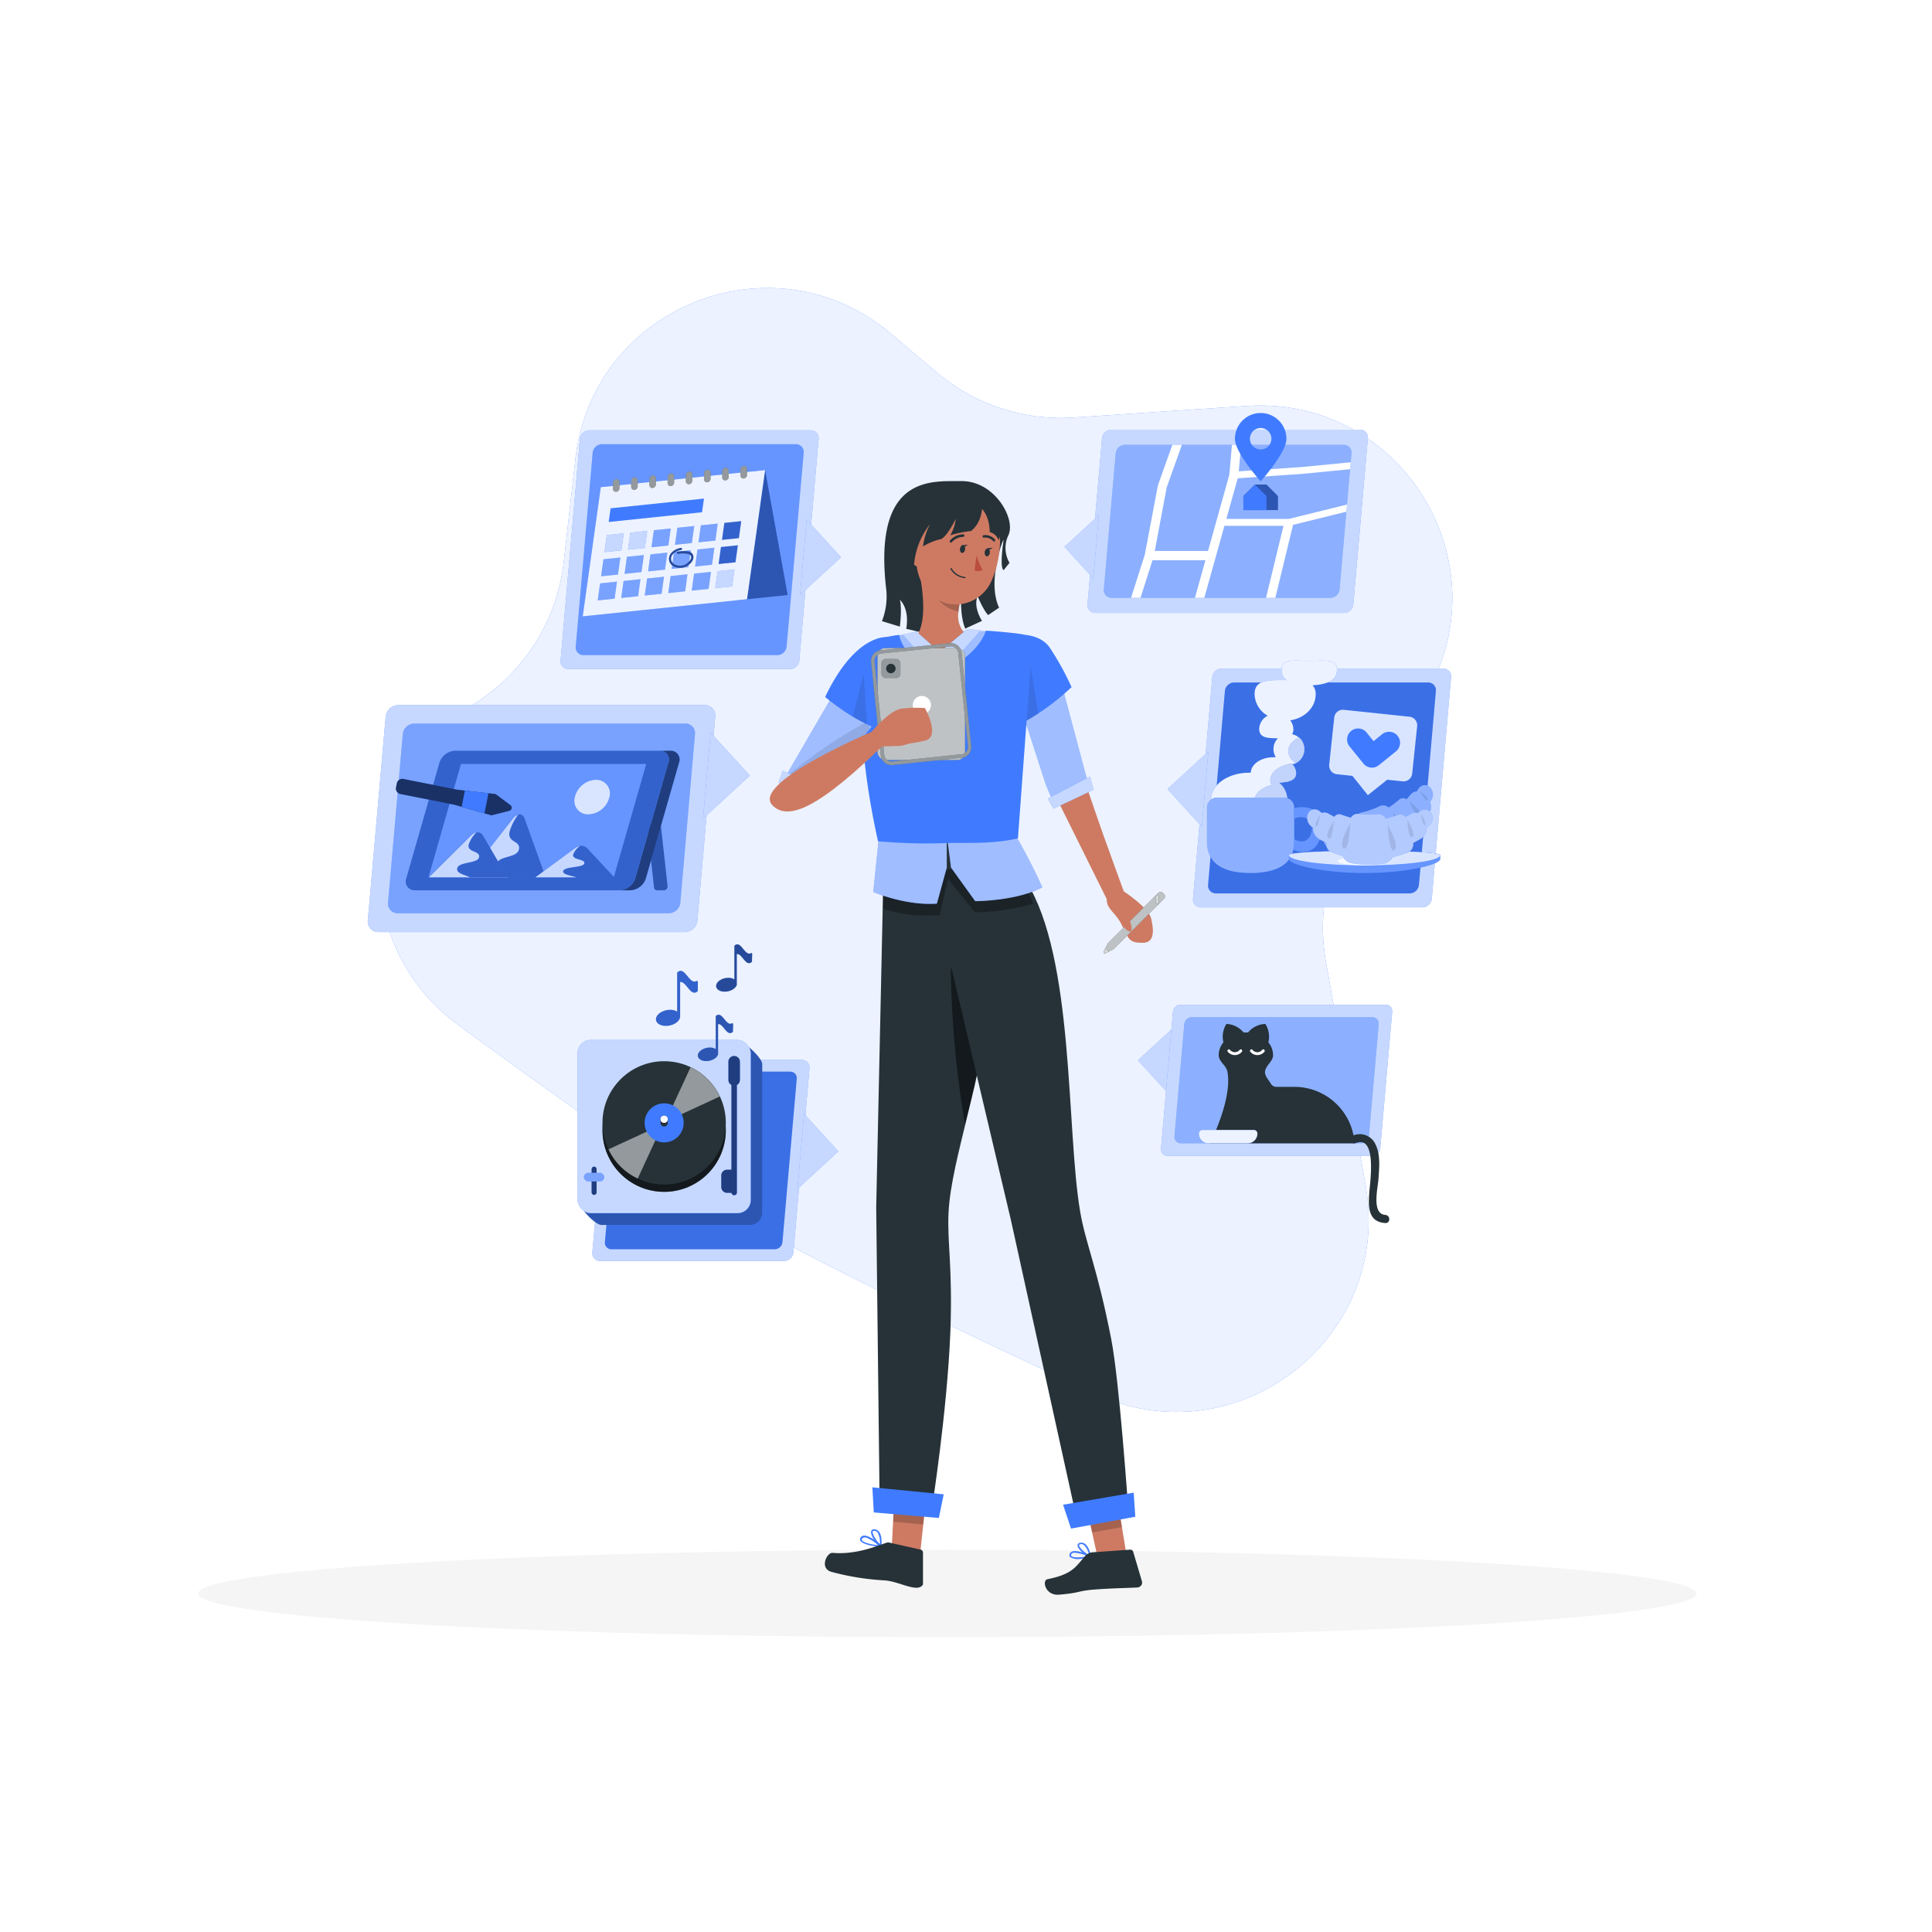 <svg class="animated" id="freepik_stories-about-me" xmlns="http://www.w3.org/2000/svg" viewBox="0 0 500 500" version="1.1" xmlns:xlink="http://www.w3.org/1999/xlink" xmlns:svgjs="http://svgjs.com/svgjs"><style>svg#freepik_stories-about-me:not(.animated) .animable {opacity: 0;}svg#freepik_stories-about-me.animated #freepik--background-simple--inject-20 {animation: 1.5s Infinite  linear floating;animation-delay: 0s;}svg#freepik_stories-about-me.animated #freepik--Hobbies--inject-20 {animation: 1.5s Infinite  linear wind;animation-delay: 0s;}            @keyframes floating {                0% {                    opacity: 1;                    transform: translateY(0px);                }                50% {                    transform: translateY(-10px);                }                100% {                    opacity: 1;                    transform: translateY(0px);                }            }                    @keyframes wind {                0% {                    transform: rotate( 0deg );                }                25% {                    transform: rotate( 1deg );                }                75% {                    transform: rotate( -1deg );                }            }        </style><g id="freepik--background-simple--inject-20" class="animable" style="transform-origin: 237.032px 219.971px;"><path d="M277.8,108.06l44.86-3c39.53-2.62,66.16,39.72,46.67,74.21L348.81,215.6a49.81,49.81,0,0,0-5.68,33.2l10.29,58c7,39.67-33.47,70.84-70,53.89-36.8-17.06-75.68-35.76-95.22-47.29-15.55-9.17-43.62-29.12-69.63-48.17-28.66-21-26.74-64.37,3.64-82.77h0a49.84,49.84,0,0,0,23.69-37.09l3-26.48c4.41-39.6,51.23-58.25,81.66-32.53l11.85,10A49.85,49.85,0,0,0,277.8,108.06Z" style="fill: rgb(64, 123, 255); transform-origin: 237.032px 219.971px;" id="elpoajg03en1" class="animable"></path><g id="eldd2eo5fo0t"><path d="M277.8,108.06l44.86-3c39.53-2.62,66.16,39.72,46.67,74.21L348.81,215.6a49.81,49.81,0,0,0-5.68,33.2l10.29,58c7,39.67-33.47,70.84-70,53.89-36.8-17.06-75.68-35.76-95.22-47.29-15.55-9.17-43.62-29.12-69.63-48.17-28.66-21-26.74-64.37,3.64-82.77h0a49.84,49.84,0,0,0,23.69-37.09l3-26.48c4.41-39.6,51.23-58.25,81.66-32.53l11.85,10A49.85,49.85,0,0,0,277.8,108.06Z" style="fill: rgb(255, 255, 255); opacity: 0.9; transform-origin: 237.032px 219.971px;" class="animable"></path></g></g><g id="freepik--Shadow--inject-20" class="animable" style="transform-origin: 245.18px 412.39px;"><ellipse id="freepik--path--inject-20" cx="245.18" cy="412.39" rx="193.89" ry="11.32" style="fill: rgb(245, 245, 245); transform-origin: 245.18px 412.39px;" class="animable"></ellipse></g><g id="freepik--Hobbies--inject-20" class="animable animator-active" style="transform-origin: 235.363px 216.62px;"><polygon points="303.71 265.94 294.5 274.41 302.23 282.87 303.71 265.94" style="fill: rgb(64, 123, 255); transform-origin: 299.105px 274.405px;" id="elp92powcptf" class="animable"></polygon><g id="elndlw26qb5sm"><polygon points="303.71 265.94 294.5 274.41 302.23 282.87 303.71 265.94" style="fill: rgb(255, 255, 255); opacity: 0.7; transform-origin: 299.105px 274.405px;" class="animable"></polygon></g><path d="M355.21,299.1H302.12a1.64,1.64,0,0,1-1.66-1.82l3.1-35.44a2,2,0,0,1,2-1.82h53.08a1.64,1.64,0,0,1,1.66,1.82l-3.1,35.44A2,2,0,0,1,355.21,299.1Z" style="fill: rgb(64, 123, 255); transform-origin: 330.38px 279.56px;" id="elzq843gur27s" class="animable"></path><g id="el36z6xdvy8pd"><path d="M355.21,299.1H302.12a1.64,1.64,0,0,1-1.66-1.82l3.1-35.44a2,2,0,0,1,2-1.82h53.08a1.64,1.64,0,0,1,1.66,1.82l-3.1,35.44A2,2,0,0,1,355.21,299.1Z" style="fill: rgb(255, 255, 255); opacity: 0.7; transform-origin: 330.38px 279.56px;" class="animable"></path></g><path d="M306.49,265.06l-2.54,29a1.65,1.65,0,0,0,1.67,1.82h46.65a2,2,0,0,0,2-1.82l2.54-29a1.64,1.64,0,0,0-1.66-1.82H308.47A2,2,0,0,0,306.49,265.06Z" style="fill: rgb(64, 123, 255); transform-origin: 330.381px 279.56px;" id="elbkeq812wmcv" class="animable"></path><g id="eld1wmw7f7hjk"><path d="M306.49,265.06l-2.54,29a1.65,1.65,0,0,0,1.67,1.82h46.65a2,2,0,0,0,2-1.82l2.54-29a1.64,1.64,0,0,0-1.66-1.82H308.47A2,2,0,0,0,306.49,265.06Z" style="fill: rgb(255, 255, 255); opacity: 0.4; transform-origin: 330.381px 279.56px;" class="animable"></path></g><path d="M350.56,295.89A15.6,15.6,0,0,0,335,281.28h-4.68a1.7,1.7,0,0,1-1.46-.87c-.67-1.11-1.64-2.1-1.46-3.17.27-1.64,2.07-2.54,2.07-4.17a5.2,5.2,0,0,0-1.22-3.31,6.13,6.13,0,0,0-.78-4.77A6.1,6.1,0,0,0,323,267.2l-.59,0-.58,0a6.1,6.1,0,0,0-4.43-2.21,6.13,6.13,0,0,0-.78,4.77,5.2,5.2,0,0,0-1.22,3.31c0,1.7,1.94,2.59,2.26,4.31,1.09,5.92-2.67,14.72-4.48,18.51Z" style="fill: rgb(38, 50, 56); transform-origin: 331.87px 280.44px;" id="elkxk1m687yxa" class="animable"></path><path d="M350.87,295.84c5.6-2.24,3.66,10.42,3.48,13.05-.24,3.61-.23,7.35,4.18,7.63,1.35.08,1.34-2,0-2.1-3.64-.23-1.93-7-1.78-9.37.19-2.83.55-6.19-.75-8.84a4.47,4.47,0,0,0-5.69-2.4c-1.24.5-.69,2.53.56,2Z" style="fill: rgb(38, 50, 56); transform-origin: 354.575px 305.02px;" id="el08m5y911venx" class="animable"></path><path d="M317.77,272.21a2.35,2.35,0,0,0,3.61,0c.33-.36-.2-.89-.53-.53a1.61,1.61,0,0,1-2.55,0c-.33-.36-.86.18-.53.53Z" style="fill: rgb(255, 255, 255); transform-origin: 319.575px 272.308px;" id="eluqyt5ax31r" class="animable"></path><path d="M323.6,272.21a2.35,2.35,0,0,0,3.61,0c.33-.36-.2-.89-.53-.53a1.61,1.61,0,0,1-2.55,0c-.33-.36-.86.18-.53.53Z" style="fill: rgb(255, 255, 255); transform-origin: 325.405px 272.308px;" id="eljppans72hwr" class="animable"></path><path d="M322.88,295.89H312.8a2.52,2.52,0,0,1-2.52-2.53h0a.92.92,0,0,1,.92-.92h13.29a.92.92,0,0,1,.92.92h0A2.53,2.53,0,0,1,322.88,295.89Z" style="fill: rgb(64, 123, 255); transform-origin: 317.845px 294.165px;" id="eloc481ikx9t" class="animable"></path><g id="elmuxf00lqgb"><path d="M322.88,295.89H312.8a2.52,2.52,0,0,1-2.52-2.53h0a.92.92,0,0,1,.92-.92h13.29a.92.92,0,0,1,.92.92h0A2.53,2.53,0,0,1,322.88,295.89Z" style="fill: rgb(255, 255, 255); opacity: 0.9; transform-origin: 317.845px 294.165px;" class="animable"></path></g><path d="M202.92,326.35H155.3a2,2,0,0,1-2-2.21l4.17-47.62a2.46,2.46,0,0,1,2.4-2.22h47.62a2,2,0,0,1,2,2.22l-4.16,47.62A2.47,2.47,0,0,1,202.92,326.35Z" style="fill: rgb(64, 123, 255); transform-origin: 181.396px 300.325px;" id="eliqrmu2phiqh" class="animable"></path><g id="elv4vs0sghvp"><path d="M202.92,326.35H155.3a2,2,0,0,1-2-2.21l4.17-47.62a2.46,2.46,0,0,1,2.4-2.22h47.62a2,2,0,0,1,2,2.22l-4.16,47.62A2.47,2.47,0,0,1,202.92,326.35Z" style="fill: rgb(255, 255, 255); opacity: 0.7; transform-origin: 181.396px 300.325px;" class="animable"></path></g><path d="M160.25,279.2l-3.7,42.25a1.68,1.68,0,0,0,1.7,1.86H200.5a2.06,2.06,0,0,0,2-1.86l3.7-42.25a1.68,1.68,0,0,0-1.7-1.86H162.27A2.07,2.07,0,0,0,160.25,279.2Z" style="fill: rgb(64, 123, 255); transform-origin: 181.375px 300.325px;" id="el782tujb9sh4" class="animable"></path><g id="elh73mh12b2zm"><path d="M160.25,279.2l-3.7,42.25a1.68,1.68,0,0,0,1.7,1.86H200.5a2.06,2.06,0,0,0,2-1.86l3.7-42.25a1.68,1.68,0,0,0-1.7-1.86H162.27A2.07,2.07,0,0,0,160.25,279.2Z" style="opacity: 0.1; transform-origin: 181.375px 300.325px;" class="animable"></path></g><polygon points="206.39 307.7 216.97 297.97 208.09 288.24 206.39 307.7" style="fill: rgb(64, 123, 255); transform-origin: 211.68px 297.97px;" id="elsl6oowmjkw" class="animable"></polygon><g id="elpkgo9r3xhgh"><polygon points="206.39 307.7 216.97 297.97 208.09 288.24 206.39 307.7" style="fill: rgb(255, 255, 255); opacity: 0.7; transform-origin: 211.68px 297.97px;" class="animable"></polygon></g><path d="M192,270.13H153.59a3.21,3.21,0,0,0-3.21,3.2v38.43c0,1.42,3.83,5.25,5.25,5.25h38.43a3.21,3.21,0,0,0,3.2-3.21V275.38C197.26,274,193.43,270.13,192,270.13Z" style="fill: rgb(64, 123, 255); transform-origin: 173.82px 293.57px;" id="eluh81deeru5" class="animable"></path><g id="eli7ccpuq8m2"><path d="M192,270.13H153.59a3.21,3.21,0,0,0-3.21,3.2v38.43c0,1.42,3.83,5.25,5.25,5.25h38.43a3.21,3.21,0,0,0,3.2-3.21V275.38C197.26,274,193.43,270.13,192,270.13Z" style="opacity: 0.3; transform-origin: 173.82px 293.57px;" class="animable"></path></g><rect x="149.46" y="269.13" width="44.83" height="44.83" rx="3.41" style="fill: rgb(64, 123, 255); transform-origin: 171.875px 291.545px;" id="elnajdpnfzeht" class="animable"></rect><g id="el0orbtdvnh6j"><rect x="149.46" y="269.13" width="44.83" height="44.83" rx="3.41" style="fill: rgb(255, 255, 255); opacity: 0.7; transform-origin: 171.875px 291.545px;" class="animable"></rect></g><g id="elwp7b7ioaq5"><circle cx="171.88" cy="292.49" r="15.96" style="fill: rgb(38, 50, 56); transform-origin: 171.88px 292.49px; transform: rotate(-76.72deg);" class="animable"></circle></g><g id="elnnio54il5ds"><circle cx="171.88" cy="292.49" r="15.96" style="opacity: 0.5; transform-origin: 171.88px 292.49px; transform: rotate(-76.72deg);" class="animable"></circle></g><circle cx="171.88" cy="290.6" r="15.96" style="fill: rgb(38, 50, 56); transform-origin: 171.88px 290.6px;" id="el5aoa6yk9xcs" class="animable"></circle><path d="M186.28,283.77a15.74,15.74,0,0,0-7.56-7.57l-6.51,14.07Z" style="fill: rgb(38, 50, 56); transform-origin: 179.245px 283.235px;" id="elgzu2btli8qs" class="animable"></path><path d="M157.48,297.44a15.63,15.63,0,0,0,7.57,7.56l6.5-14.06Z" style="fill: rgb(38, 50, 56); transform-origin: 164.515px 297.97px;" id="el8al79h0kq1b" class="animable"></path><g id="ellfokm4j9os"><path d="M186.28,283.77a15.74,15.74,0,0,0-7.56-7.57l-6.51,14.07Z" style="fill: rgb(255, 255, 255); opacity: 0.5; transform-origin: 179.245px 283.235px;" class="animable"></path></g><g id="eljn04h9260jq"><path d="M157.48,297.44a15.63,15.63,0,0,0,7.57,7.56l6.5-14.06Z" style="fill: rgb(255, 255, 255); opacity: 0.5; transform-origin: 164.515px 297.97px;" class="animable"></path></g><path d="M176.93,290.6a5.05,5.05,0,1,1-5.05-5.05A5,5,0,0,1,176.93,290.6Z" style="fill: rgb(64, 123, 255); transform-origin: 171.88px 290.6px;" id="elnp1k2as05re" class="animable"></path><path d="M172.82,289.66a.94.94,0,0,0-1.88,0v.94a.94.94,0,0,0,1.88,0Z" style="fill: rgb(38, 50, 56); transform-origin: 171.88px 290.13px;" id="ell0fo1mnp81m" class="animable"></path><circle cx="171.88" cy="289.66" r="0.94" style="fill: rgb(255, 255, 255); transform-origin: 171.88px 289.66px;" id="elxpvuqfewih" class="animable"></circle><path d="M153.76,309.23h0a.65.65,0,0,1-.65-.65v-6a.65.65,0,0,1,.65-.65h0a.65.65,0,0,1,.64.65v6A.65.65,0,0,1,153.76,309.23Z" style="fill: rgb(64, 123, 255); transform-origin: 153.755px 305.58px;" id="elyg89sg7hpn" class="animable"></path><g id="el2iwpw4ohjbs"><path d="M153.76,309.23h0a.65.65,0,0,1-.65-.65v-6a.65.65,0,0,1,.65-.65h0a.65.65,0,0,1,.64.65v6A.65.65,0,0,1,153.76,309.23Z" style="opacity: 0.5; transform-origin: 153.755px 305.58px;" class="animable"></path></g><rect x="151.11" y="303.52" width="5.29" height="2.24" rx="1.12" style="fill: rgb(64, 123, 255); transform-origin: 153.755px 304.64px;" id="ellm8593qesfs" class="animable"></rect><g id="el3zl4ef0kr4h"><rect x="151.11" y="303.52" width="5.29" height="2.24" rx="1.12" style="fill: rgb(255, 255, 255); opacity: 0.3; transform-origin: 153.755px 304.64px;" class="animable"></rect></g><path d="M190,273.29a1.49,1.49,0,0,0-1.49,1.49v4.71a1.48,1.48,0,0,0,.79,1.3v21.93h-1.14a1.49,1.49,0,0,0-1.49,1.49v3a1.49,1.49,0,0,0,1.49,1.49h1.14a.71.71,0,0,0,1.41,0V280.79a1.49,1.49,0,0,0,.78-1.3v-4.71A1.49,1.49,0,0,0,190,273.29Z" style="fill: rgb(64, 123, 255); transform-origin: 189.08px 291.308px;" id="elsm8jzlkjt29" class="animable"></path><g id="elko5eedcv4rg"><path d="M190,273.29a1.49,1.49,0,0,0-1.49,1.49v4.71a1.48,1.48,0,0,0,.79,1.3v21.93h-1.14a1.49,1.49,0,0,0-1.49,1.49v3a1.49,1.49,0,0,0,1.49,1.49h1.14a.71.71,0,0,0,1.41,0V280.79a1.49,1.49,0,0,0,.78-1.3v-4.71A1.49,1.49,0,0,0,190,273.29Z" style="opacity: 0.5; transform-origin: 189.08px 291.308px;" class="animable"></path></g><path d="M180.6,254.09a.24.24,0,0,0-.36-.2c-1.88,1-2.94-3.93-4.89-2.3a.28.28,0,0,0-.1.2v.28h0v9.74a3.33,3.33,0,0,0-1.8-.47c-1.71,0-3.34.93-3.64,2.08s.82,2.08,2.52,2.08,3.34-.93,3.64-2.08a1.41,1.41,0,0,0,.05-.4h0v-8.88c1.63-.19,2.68,3.94,4.49,2.43a.27.27,0,0,0,.09-.2Z" style="fill: rgb(64, 123, 255); transform-origin: 175.181px 258.378px;" id="elotih201tct" class="animable"></path><g id="el4qgpdhgn1du"><path d="M180.6,254.09a.24.24,0,0,0-.36-.2c-1.88,1-2.94-3.93-4.89-2.3a.28.28,0,0,0-.1.2v.28h0v9.74a3.33,3.33,0,0,0-1.8-.47c-1.71,0-3.34.93-3.64,2.08s.82,2.08,2.52,2.08,3.34-.93,3.64-2.08a1.41,1.41,0,0,0,.05-.4h0v-8.88c1.63-.19,2.68,3.94,4.49,2.43a.27.27,0,0,0,.09-.2Z" style="opacity: 0.2; transform-origin: 175.181px 258.378px;" class="animable"></path></g><path d="M189.73,265a.2.2,0,0,0-.3-.17c-1.58.86-2.48-3.31-4.12-1.94a.23.23,0,0,0-.08.17v.23h0v8.21a2.76,2.76,0,0,0-1.52-.4c-1.43,0-2.81.79-3.07,1.75s.7,1.76,2.13,1.76,2.81-.79,3.07-1.76a1.32,1.32,0,0,0,0-.34h0v-7.47c1.37-.16,2.25,3.32,3.78,2.05a.22.22,0,0,0,.07-.17Z" style="fill: rgb(64, 123, 255); transform-origin: 185.164px 268.611px;" id="el6hyjqh3jv3o" class="animable"></path><g id="el32xfyvghapu"><path d="M189.73,265a.2.2,0,0,0-.3-.17c-1.58.86-2.48-3.31-4.12-1.94a.23.23,0,0,0-.08.17v.23h0v8.21a2.76,2.76,0,0,0-1.52-.4c-1.43,0-2.81.79-3.07,1.75s.7,1.76,2.13,1.76,2.81-.79,3.07-1.76a1.32,1.32,0,0,0,0-.34h0v-7.47c1.37-.16,2.25,3.32,3.78,2.05a.22.22,0,0,0,.07-.17Z" style="opacity: 0.3; transform-origin: 185.164px 268.611px;" class="animable"></path></g><path d="M194.66,246.85a.2.2,0,0,0-.31-.17c-1.61.88-2.53-3.38-4.21-2a.23.23,0,0,0-.08.17v.24h0v8.38a2.87,2.87,0,0,0-1.55-.41c-1.47,0-2.87.81-3.13,1.79s.7,1.79,2.17,1.79,2.87-.8,3.13-1.79a1,1,0,0,0,0-.34h0V246.9c1.4-.17,2.3,3.38,3.85,2.08a.23.23,0,0,0,.08-.17Z" style="fill: rgb(64, 123, 255); transform-origin: 189.999px 250.521px;" id="el3j4yo1yjata" class="animable"></path><g id="el3va80hp09xo"><path d="M194.66,246.85a.2.2,0,0,0-.31-.17c-1.61.88-2.53-3.38-4.21-2a.23.23,0,0,0-.08.17v.24h0v8.38a2.87,2.87,0,0,0-1.55-.41c-1.47,0-2.87.81-3.13,1.79s.7,1.79,2.17,1.79,2.87-.8,3.13-1.79a1,1,0,0,0,0-.34h0V246.9c1.4-.17,2.3,3.38,3.85,2.08a.23.23,0,0,0,.08-.17Z" style="opacity: 0.4; transform-origin: 189.999px 250.521px;" class="animable"></path></g><path d="M368.13,234.82H310.75a2,2,0,0,1-2-2.21l5-57.38a2.47,2.47,0,0,1,2.41-2.21h57.38a2,2,0,0,1,2,2.21l-5,57.38A2.45,2.45,0,0,1,368.13,234.82Z" style="fill: rgb(64, 123, 255); transform-origin: 342.145px 203.92px;" id="eleh5euwx4phn" class="animable"></path><g id="els1s9rz99l5q"><path d="M368.13,234.82H310.75a2,2,0,0,1-2-2.21l5-57.38a2.47,2.47,0,0,1,2.41-2.21h57.38a2,2,0,0,1,2,2.21l-5,57.38A2.45,2.45,0,0,1,368.13,234.82Z" style="fill: rgb(255, 255, 255); opacity: 0.7; transform-origin: 342.145px 203.92px;" class="animable"></path></g><path d="M317,178.83,312.65,229a2,2,0,0,0,2,2.21h50.17a2.45,2.45,0,0,0,2.4-2.21l4.39-50.17a2,2,0,0,0-2-2.21H319.45A2.47,2.47,0,0,0,317,178.83Z" style="fill: rgb(64, 123, 255); transform-origin: 342.13px 203.915px;" id="el5b390wxlgzb" class="animable"></path><g id="elhrfym4t9mi5"><path d="M317,178.83,312.65,229a2,2,0,0,0,2,2.21h50.17a2.45,2.45,0,0,0,2.4-2.21l4.39-50.17a2,2,0,0,0-2-2.21H319.45A2.47,2.47,0,0,0,317,178.83Z" style="opacity: 0.1; transform-origin: 342.13px 203.915px;" class="animable"></path></g><path d="M346,173.37c0-3.05-3.21-2.34-7.17-2.34s-7.17-.71-7.17,2.34a3.11,3.11,0,0,0,1.31,2.64h-.37c-4.37,0-7.91-.13-7.91,3.63a6.58,6.58,0,0,0,3.39,5.59,3.93,3.93,0,0,0-2.2,3.43c0,2.2,2,2.39,4.44,2.39h.41a4,4,0,0,0-.55,4.93c-.2,0-.4,0-.61,0-3.21,0-5.8,1.78-5.87,4l-.41,0c-5.44,0-9.86,3.08-9.86,6.88s4.42,6.87,9.86,6.87,9.86-3.08,9.86-6.87a5.73,5.73,0,0,0-2.18-4.31c2.56-.1,4.47-.55,4.47-2.47a3.29,3.29,0,0,0-1-2.25,4,4,0,0,0-.06-7.82,2.21,2.21,0,0,0,.34-1.28,3.69,3.69,0,0,0-.83-2.31c3.74-.54,6.6-3.33,6.6-6.71a3.19,3.19,0,0,0-.82-2.36C343.21,177.15,346,176.19,346,173.37Z" style="fill: rgb(64, 123, 255); transform-origin: 329.715px 192.344px;" id="eloo2dpajfv8" class="animable"></path><g id="elw5k0h2iqwj"><path d="M346,173.37c0-3.05-3.21-2.34-7.17-2.34s-7.17-.71-7.17,2.34a3.11,3.11,0,0,0,1.31,2.64h-.37c-4.37,0-7.91-.13-7.91,3.63a6.58,6.58,0,0,0,3.39,5.59,3.93,3.93,0,0,0-2.2,3.43c0,2.2,2,2.39,4.44,2.39h.41a4,4,0,0,0-.55,4.93c-.2,0-.4,0-.61,0-3.21,0-5.8,1.78-5.87,4l-.41,0c-5.44,0-9.86,3.08-9.86,6.88s4.42,6.87,9.86,6.87,9.86-3.08,9.86-6.87a5.73,5.73,0,0,0-2.18-4.31c2.56-.1,4.47-.55,4.47-2.47a3.29,3.29,0,0,0-1-2.25,4,4,0,0,0-.06-7.82,2.21,2.21,0,0,0,.34-1.28,3.69,3.69,0,0,0-.83-2.31c3.74-.54,6.6-3.33,6.6-6.71a3.19,3.19,0,0,0-.82-2.36C343.21,177.15,346,176.19,346,173.37Z" style="fill: rgb(255, 255, 255); opacity: 0.9; transform-origin: 329.715px 192.344px;" class="animable"></path></g><path d="M333.11,206.79a5.73,5.73,0,0,0-2.18-4.31c2.56-.1,4.47-.55,4.47-2.47a3.29,3.29,0,0,0-1-2.25,3.12,3.12,0,0,0,.59-.19c-3.48.16-6.24,2.06-6.24,4.4a3,3,0,0,0,.29,1.21c-2.58.62-4.42,2.23-4.42,4.15,0,2.18,2.39,4,5.54,4.34A6.05,6.05,0,0,0,333.11,206.79Z" style="fill: rgb(64, 123, 255); transform-origin: 330.01px 204.62px;" id="el2y74wnxk0y6" class="animable"></path><path d="M336.16,190.84c-1.67.8-2.76,2.09-2.76,3.56a3.79,3.79,0,0,0,1.88,3,4,4,0,0,0,.88-6.61Z" style="fill: rgb(64, 123, 255); transform-origin: 335.465px 194.095px;" id="elno8yfatfmc" class="animable"></path><g id="ell05awxl2zzc"><g style="opacity: 0.7; transform-origin: 331.075px 201.23px;" class="animable"><path d="M333.11,206.79a5.73,5.73,0,0,0-2.18-4.31c2.56-.1,4.47-.55,4.47-2.47a3.29,3.29,0,0,0-1-2.25,3.12,3.12,0,0,0,.59-.19c-3.48.16-6.24,2.06-6.24,4.4a3,3,0,0,0,.29,1.21c-2.58.62-4.42,2.23-4.42,4.15,0,2.18,2.39,4,5.54,4.34A6.05,6.05,0,0,0,333.11,206.79Z" style="fill: rgb(250, 250, 250); transform-origin: 330.01px 204.62px;" id="el70n73vcjg5r" class="animable"></path><path d="M336.16,190.84c-1.67.8-2.76,2.09-2.76,3.56a3.79,3.79,0,0,0,1.88,3,4,4,0,0,0,.88-6.61Z" style="fill: rgb(250, 250, 250); transform-origin: 335.465px 194.095px;" id="elt8a8u69fx" class="animable"></path></g></g><path d="M334.94,209v8.83c0,6.21-5.08,8.1-11.29,8.1h0c-6.21,0-11.29-1.89-11.29-8.1V209a2.59,2.59,0,0,1,2.59-2.59h17.4A2.59,2.59,0,0,1,334.94,209Z" style="fill: rgb(64, 123, 255); transform-origin: 323.65px 216.17px;" id="el7kukzojpn8l" class="animable"></path><g id="el8e7fp0vjtjn"><path d="M334.94,209v8.83c0,6.21-5.08,8.1-11.29,8.1h0c-6.21,0-11.29-1.89-11.29-8.1V209a2.59,2.59,0,0,1,2.59-2.59h17.4A2.59,2.59,0,0,1,334.94,209Z" style="fill: rgb(255, 255, 255); opacity: 0.4; transform-origin: 323.65px 216.17px;" class="animable"></path></g><path d="M338.21,209a7.14,7.14,0,0,0-3.27.19v2.73a3.77,3.77,0,0,1,2.44-.37c1.91.34,2.36,1.84,2.06,3.54s-1.26,2.94-3.17,2.6a3.88,3.88,0,0,1-1.33-.51v.62a9.31,9.31,0,0,1-.23,2.12,7,7,0,0,0,1.45.44c3.54.64,5.29-1.67,5.86-4.81S341.74,209.65,338.21,209Z" style="fill: rgb(64, 123, 255); transform-origin: 338.446px 214.68px;" id="elhn3l8eao6eo" class="animable"></path><g id="elmj4yudoxqfr"><path d="M338.21,209a7.14,7.14,0,0,0-3.27.19v2.73a3.77,3.77,0,0,1,2.44-.37c1.91.34,2.36,1.84,2.06,3.54s-1.26,2.94-3.17,2.6a3.88,3.88,0,0,1-1.33-.51v.62a9.31,9.31,0,0,1-.23,2.12,7,7,0,0,0,1.45.44c3.54.64,5.29-1.67,5.86-4.81S341.74,209.65,338.21,209Z" style="fill: rgb(255, 255, 255); opacity: 0.2; transform-origin: 338.446px 214.68px;" class="animable"></path></g><path d="M372.74,221.31c0-.74-9.8-1.11-19.59-1.11s-19.59.37-19.59,1.11v1c0,1.47,8.77,3.63,19.59,3.63s19.59-2.16,19.59-3.63Z" style="fill: rgb(64, 123, 255); transform-origin: 353.15px 223.07px;" id="eldlo4ih22a2r" class="animable"></path><g id="eliu1arbg5kyb"><path d="M372.74,221.31c0-.74-9.8-1.11-19.59-1.11s-19.59.37-19.59,1.11v1c0,1.47,8.77,3.63,19.59,3.63s19.59-2.16,19.59-3.63Z" style="fill: rgb(255, 255, 255); opacity: 0.2; transform-origin: 353.15px 223.07px;" class="animable"></path></g><path d="M372.74,221.31c0,1.47-8.77,2.66-19.59,2.66s-19.59-1.19-19.59-2.66c0-.74,9.79-1.11,19.59-1.11S372.74,220.57,372.74,221.31Z" style="fill: rgb(64, 123, 255); transform-origin: 353.15px 222.085px;" id="elpsxgwnmv3en" class="animable"></path><g id="el9ybe1vkx5wh"><path d="M372.74,221.31c0,1.47-8.77,2.66-19.59,2.66s-19.59-1.19-19.59-2.66c0-.74,9.79-1.11,19.59-1.11S372.74,220.57,372.74,221.31Z" style="fill: rgb(255, 255, 255); opacity: 0.8; transform-origin: 353.15px 222.085px;" class="animable"></path></g><g id="elcu9dms881xu"><path d="M360,222.82c0,.63-3.09,1.15-6.89,1.15s-6.89-.52-6.89-1.15,3.08-1.16,6.89-1.16S360,222.18,360,222.82Z" style="fill: rgb(255, 255, 255); opacity: 0.7; transform-origin: 353.11px 222.815px;" class="animable"></path></g><path d="M369.94,203.6a1.92,1.92,0,0,0-2.87.59l-.4.63a2,2,0,0,0-1.56.76c-.42.51-.77.91-1.11,1.27a1.53,1.53,0,0,0-1.85.06A29.3,29.3,0,0,1,359.4,209a2.13,2.13,0,0,0-2.28-.39,21.08,21.08,0,0,1-4.77,1.66,2.08,2.08,0,0,0-1.52,1.66c-.78.06-1.63.09-2.64.1a1.52,1.52,0,0,0-1.46,1.15c-.49-.06-1-.15-1.66-.26a2.06,2.06,0,0,0-1.69.43l-.71-.23a1.91,1.91,0,0,0-2.57,1.4,2.74,2.74,0,0,0,1.88,3l.56.19a3,3,0,0,0,2.31,2.11c.9.16,1.6.27,2.28.35a2.22,2.22,0,0,0,2.19,1.84c1.15,0,2.13,0,3-.09a2.85,2.85,0,0,0,2.72.92,27.78,27.78,0,0,0,7.87-2.74,2.8,2.8,0,0,0,1.54-2.33,36.15,36.15,0,0,0,3.25-2.49,2.22,2.22,0,0,0,.49-2.82c.47-.5.93-1,1.51-1.74a3,3,0,0,0,.41-3.1l.31-.51A2.74,2.74,0,0,0,369.94,203.6Z" style="fill: rgb(64, 123, 255); transform-origin: 355.46px 213.044px;" id="eluq0j1rvr56g" class="animable"></path><g id="elqfmd22pt1rc"><path d="M369.94,203.6a1.92,1.92,0,0,0-2.87.59l-.4.63a2,2,0,0,0-1.56.76c-.42.51-.77.91-1.11,1.27a1.53,1.53,0,0,0-1.85.06A29.3,29.3,0,0,1,359.4,209a2.13,2.13,0,0,0-2.28-.39,21.08,21.08,0,0,1-4.77,1.66,2.08,2.08,0,0,0-1.52,1.66c-.78.06-1.63.09-2.64.1a1.52,1.52,0,0,0-1.46,1.15c-.49-.06-1-.15-1.66-.26a2.06,2.06,0,0,0-1.69.43l-.71-.23a1.91,1.91,0,0,0-2.57,1.4,2.74,2.74,0,0,0,1.88,3l.56.19a3,3,0,0,0,2.31,2.11c.9.16,1.6.27,2.28.35a2.22,2.22,0,0,0,2.19,1.84c1.15,0,2.13,0,3-.09a2.85,2.85,0,0,0,2.72.92,27.78,27.78,0,0,0,7.87-2.74,2.8,2.8,0,0,0,1.54-2.33,36.15,36.15,0,0,0,3.25-2.49,2.22,2.22,0,0,0,.49-2.82c.47-.5.93-1,1.51-1.74a3,3,0,0,0,.41-3.1l.31-.51A2.74,2.74,0,0,0,369.94,203.6Z" style="fill: rgb(255, 255, 255); opacity: 0.4; transform-origin: 355.46px 213.044px;" class="animable"></path></g><g id="eltuucgxs8vlk"><path d="M351.17,213.24s-1.15,6.2.57,6.73S351.17,213.24,351.17,213.24Z" style="opacity: 0.1; transform-origin: 351.587px 216.619px;" class="animable"></path></g><g id="el07f8c4z43ww3"><path d="M347,214.26s-1,4.29.24,4.6S347,214.26,347,214.26Z" style="opacity: 0.1; transform-origin: 347.177px 216.567px;" class="animable"></path></g><g id="el7rh6p2v819k"><path d="M343.09,213.9s-.68,2.83,0,3.2S343.09,213.9,343.09,213.9Z" style="opacity: 0.1; transform-origin: 343.09px 215.513px;" class="animable"></path></g><g id="elnh5y452xvx"><path d="M360.39,210.33s4.87,4,3.9,5.51S360.39,210.33,360.39,210.33Z" style="opacity: 0.1; transform-origin: 362.404px 213.191px;" class="animable"></path></g><g id="el8zhfs5yld7f"><path d="M364.72,207.42s3.56,2.6,2.78,3.66S364.72,207.42,364.72,207.42Z" style="opacity: 0.1; transform-origin: 366.166px 209.328px;" class="animable"></path></g><g id="el4rppjkzr2v8"><path d="M367.43,204.65s2.35,1.72,2.07,2.45S367.43,204.65,367.43,204.65Z" style="opacity: 0.1; transform-origin: 368.477px 205.929px;" class="animable"></path></g><path d="M370.4,210.41a1.92,1.92,0,0,0-2.9-.43l-.59.46a2,2,0,0,0-1.73.18c-.57.32-1,.58-1.48.81a1.51,1.51,0,0,0-1.76-.58,27,27,0,0,1-3.29,1,2.13,2.13,0,0,0-2-1.15,20.4,20.4,0,0,1-5.06-.08,2.13,2.13,0,0,0-2,1c-.76-.21-1.56-.47-2.51-.81a1.51,1.51,0,0,0-1.76.58c-.45-.23-.91-.49-1.48-.81a2,2,0,0,0-1.73-.18l-.59-.46a1.92,1.92,0,0,0-2.9.43,2.77,2.77,0,0,0,.73,3.49l.47.36a3,3,0,0,0,1.44,2.78c.79.46,1.41.81,2,1.12a2.23,2.23,0,0,0,1.43,2.47c1.08.39,2,.7,2.87,1a2.85,2.85,0,0,0,2.24,1.8,27.76,27.76,0,0,0,8.34.13,2.79,2.79,0,0,0,2.24-1.65,38.18,38.18,0,0,0,3.91-1.23,2.23,2.23,0,0,0,1.43-2.47c.61-.31,1.23-.66,2-1.12a3,3,0,0,0,1.44-2.78l.47-.36A2.77,2.77,0,0,0,370.4,210.41Z" style="fill: rgb(64, 123, 255); transform-origin: 354.506px 216.618px;" id="el6v8ynb1vs97" class="animable"></path><g id="elmnougdsasw"><path d="M370.4,210.41a1.92,1.92,0,0,0-2.9-.43l-.59.46a2,2,0,0,0-1.73.18c-.57.32-1,.58-1.48.81a1.51,1.51,0,0,0-1.76-.58,27,27,0,0,1-3.29,1,2.13,2.13,0,0,0-2-1.15,20.4,20.4,0,0,1-5.06-.08,2.13,2.13,0,0,0-2,1c-.76-.21-1.56-.47-2.51-.81a1.51,1.51,0,0,0-1.76.58c-.45-.23-.91-.49-1.48-.81a2,2,0,0,0-1.73-.18l-.59-.46a1.92,1.92,0,0,0-2.9.43,2.77,2.77,0,0,0,.73,3.49l.47.36a3,3,0,0,0,1.44,2.78c.79.46,1.41.81,2,1.12a2.23,2.23,0,0,0,1.43,2.47c1.08.39,2,.7,2.87,1a2.85,2.85,0,0,0,2.24,1.8,27.76,27.76,0,0,0,8.34.13,2.79,2.79,0,0,0,2.24-1.65,38.18,38.18,0,0,0,3.91-1.23,2.23,2.23,0,0,0,1.43-2.47c.61-.31,1.23-.66,2-1.12a3,3,0,0,0,1.44-2.78l.47-.36A2.77,2.77,0,0,0,370.4,210.41Z" style="fill: rgb(255, 255, 255); opacity: 0.6; transform-origin: 354.506px 216.618px;" class="animable"></path></g><g id="elal0f3trc9dl"><path d="M349.45,213s-3.2,5.43-1.76,6.51S349.45,213,349.45,213Z" style="opacity: 0.1; transform-origin: 348.384px 216.308px;" class="animable"></path></g><g id="el63f3okkjtye"><path d="M345.14,212.53s-2.45,3.67-1.35,4.4S345.14,212.53,345.14,212.53Z" style="opacity: 0.1; transform-origin: 344.323px 214.766px;" class="animable"></path></g><g id="eluxjf8lx60r9"><path d="M341.65,210.86s-1.62,2.43-1.1,3S341.65,210.86,341.65,210.86Z" style="opacity: 0.1; transform-origin: 341.049px 212.391px;" class="animable"></path></g><g id="elu01m5tukgg"><path d="M359.12,213.46s3.2,5.43,1.77,6.51S359.12,213.46,359.12,213.46Z" style="opacity: 0.1; transform-origin: 360.189px 216.768px;" class="animable"></path></g><g id="ela9wpyn99syi"><path d="M364.19,212.21s2.45,3.66,1.35,4.39S364.19,212.21,364.19,212.21Z" style="opacity: 0.1; transform-origin: 365.007px 214.441px;" class="animable"></path></g><g id="el2z4kwc6tout"><path d="M367.68,210.54s1.62,2.42,1.11,3S367.68,210.54,367.68,210.54Z" style="opacity: 0.1; transform-origin: 368.285px 212.072px;" class="animable"></path></g><path d="M364.69,185.48l-16.92-1.78a2.25,2.25,0,0,0-2.47,2L344,197.9a2.24,2.24,0,0,0,2,2.47l4,.42,4,5,5-4,4,.42a2.25,2.25,0,0,0,2.47-2l1.28-12.2A2.24,2.24,0,0,0,364.69,185.48Z" style="fill: rgb(64, 123, 255); transform-origin: 355.378px 194.739px;" id="elmlijj9uiti" class="animable"></path><g id="elg0zmjzzguxe"><path d="M364.69,185.48l-16.92-1.78a2.25,2.25,0,0,0-2.47,2L344,197.9a2.24,2.24,0,0,0,2,2.47l4,.42,4,5,5-4,4,.42a2.25,2.25,0,0,0,2.47-2l1.28-12.2A2.24,2.24,0,0,0,364.69,185.48Z" style="fill: rgb(255, 255, 255); opacity: 0.8; transform-origin: 355.378px 194.739px;" class="animable"></path></g><path d="M361.7,190.43a2.86,2.86,0,0,0-4-.42l-2.22,1.8-1.79-2.22a2.85,2.85,0,1,0-4.43,3.59l3.59,4.43a2.84,2.84,0,0,0,4,.42l4.44-3.59A2.85,2.85,0,0,0,361.7,190.43Z" style="fill: rgb(64, 123, 255); transform-origin: 355.48px 193.598px;" id="el1i1ss0j8hb9" class="animable"></path><polygon points="312.73 194.48 302.15 204.21 311.03 213.94 312.73 194.48" style="fill: rgb(64, 123, 255); transform-origin: 307.44px 204.21px;" id="el4pp049a3yt3" class="animable"></polygon><g id="el0id1h02xv2ol"><polygon points="312.73 194.48 302.15 204.21 311.03 213.94 312.73 194.48" style="fill: rgb(255, 255, 255); opacity: 0.7; transform-origin: 307.44px 204.21px;" class="animable"></polygon></g><path d="M177.21,241.22H97.93a2.71,2.71,0,0,1-2.74-3l4.62-52.75a3.33,3.33,0,0,1,3.26-3h79.29a2.71,2.71,0,0,1,2.74,3l-4.62,52.75A3.34,3.34,0,0,1,177.21,241.22Z" style="fill: rgb(64, 123, 255); transform-origin: 140.145px 211.845px;" id="elclxe7r7upm9" class="animable"></path><g id="elfbb9b8v67fp"><path d="M177.21,241.22H97.93a2.71,2.71,0,0,1-2.74-3l4.62-52.75a3.33,3.33,0,0,1,3.26-3h79.29a2.71,2.71,0,0,1,2.74,3l-4.62,52.75A3.34,3.34,0,0,1,177.21,241.22Z" style="fill: rgb(255, 255, 255); opacity: 0.7; transform-origin: 140.145px 211.845px;" class="animable"></path></g><path d="M104.24,190l-3.82,43.61a2.48,2.48,0,0,0,2.5,2.74h70.15a3.05,3.05,0,0,0,3-2.74L179.86,190a2.46,2.46,0,0,0-2.49-2.74H107.21A3,3,0,0,0,104.24,190Z" style="fill: rgb(64, 123, 255); transform-origin: 140.141px 211.805px;" id="el3va1fa3lpev" class="animable"></path><g id="elaxajbzlvi35"><path d="M104.24,190l-3.82,43.61a2.48,2.48,0,0,0,2.5,2.74h70.15a3.05,3.05,0,0,0,3-2.74L179.86,190a2.46,2.46,0,0,0-2.49-2.74H107.21A3,3,0,0,0,104.24,190Z" style="fill: rgb(255, 255, 255); opacity: 0.3; transform-origin: 140.141px 211.805px;" class="animable"></path></g><path d="M171.81,230.41h-1.73a.8.8,0,0,1-.81-.72l-1.81-16.28H171l1.77,15.94A1,1,0,0,1,171.81,230.41Z" style="fill: rgb(64, 123, 255); transform-origin: 170.116px 221.91px;" id="ele17cpopv1vf" class="animable"></path><g id="elneebr8n88u"><path d="M171.81,230.41h-1.73a.8.8,0,0,1-.81-.72l-1.81-16.28H171l1.77,15.94A1,1,0,0,1,171.81,230.41Z" style="opacity: 0.3; transform-origin: 170.116px 221.91px;" class="animable"></path></g><path d="M160.39,230.41h-53a2.28,2.28,0,0,1-2.23-3.12l8.56-29.88a4.47,4.47,0,0,1,4-3.12h53a2.27,2.27,0,0,1,2.22,3.12l-8.55,29.88A4.49,4.49,0,0,1,160.39,230.41Z" style="fill: rgb(64, 123, 255); transform-origin: 139.052px 212.35px;" id="elb6o8lre1kb5" class="animable"></path><g id="elel7am4rr0mc"><path d="M160.39,230.41h-53a2.28,2.28,0,0,1-2.23-3.12l8.56-29.88a4.47,4.47,0,0,1,4-3.12h53a2.27,2.27,0,0,1,2.22,3.12l-8.55,29.88A4.49,4.49,0,0,1,160.39,230.41Z" style="opacity: 0.2; transform-origin: 139.052px 212.35px;" class="animable"></path></g><path d="M173.49,194.29h-2.75a2.27,2.27,0,0,1,2.22,3.12l-8.55,29.88a4.49,4.49,0,0,1-4,3.12h2.75a4.47,4.47,0,0,0,4-3.12l8.56-29.88A2.28,2.28,0,0,0,173.49,194.29Z" style="fill: rgb(64, 123, 255); transform-origin: 168.146px 212.349px;" id="elg7jquzo44r" class="animable"></path><g id="elgfmzouew48k"><path d="M173.49,194.29h-2.75a2.27,2.27,0,0,1,2.22,3.12l-8.55,29.88a4.49,4.49,0,0,1-4,3.12h2.75a4.47,4.47,0,0,0,4-3.12l8.56-29.88A2.28,2.28,0,0,0,173.49,194.29Z" style="opacity: 0.5; transform-origin: 168.146px 212.349px;" class="animable"></path></g><polygon points="158.86 226.97 110.92 226.97 119.3 197.72 167.24 197.72 158.86 226.97" style="fill: rgb(64, 123, 255); transform-origin: 139.08px 212.345px;" id="elomlsb2vk3il" class="animable"></polygon><g id="elnq507jborq"><g style="opacity: 0.2; transform-origin: 139.08px 212.345px;" class="animable"><polygon points="158.86 226.97 110.92 226.97 119.3 197.72 167.24 197.72 158.86 226.97" style="fill: rgb(255, 255, 255); transform-origin: 139.08px 212.345px;" id="elfg0aeyuwa98" class="animable"></polygon></g></g><polygon points="181.95 211.85 194.06 200.72 183.9 189.59 181.95 211.85" style="fill: rgb(64, 123, 255); transform-origin: 188.005px 200.72px;" id="elzhmtsr5simm" class="animable"></polygon><g id="ele20g8q1m53b"><polygon points="181.95 211.85 194.06 200.72 183.9 189.59 181.95 211.85" style="fill: rgb(255, 255, 255); opacity: 0.7; transform-origin: 188.005px 200.72px;" class="animable"></polygon></g><path d="M120.83,227.05l11.93-15.21c1.14-1.44,2.48-1.44,3,0l5.47,15.21Z" style="fill: rgb(64, 123, 255); transform-origin: 131.03px 218.905px;" id="elrpo3sjk2xkn" class="animable"></path><g id="elx8coeer8wv"><path d="M120.83,227.05l11.93-15.21c1.14-1.44,2.48-1.44,3,0l5.47,15.21Z" style="opacity: 0.2; transform-origin: 131.03px 218.905px;" class="animable"></path></g><path d="M132.76,211.84l-11.93,15.21h10.56c-1-.84-3.45-1.29-3-3.23.53-2.52,5.4-1.64,5.9-4s-3-1.64-2.42-4.54a12.91,12.91,0,0,1,2.22-4.41A2.85,2.85,0,0,0,132.76,211.84Z" style="fill: rgb(64, 123, 255); transform-origin: 127.585px 218.96px;" id="elclw2jx69ois" class="animable"></path><g id="eloy7cc0mhxnf"><path d="M132.76,211.84l-11.93,15.21h10.56c-1-.84-3.45-1.29-3-3.23.53-2.52,5.4-1.64,5.9-4s-3-1.64-2.42-4.54a12.91,12.91,0,0,1,2.22-4.41A2.85,2.85,0,0,0,132.76,211.84Z" style="fill: rgb(255, 255, 255); opacity: 0.7; transform-origin: 127.585px 218.96px;" class="animable"></path></g><path d="M138.57,227.05l10.32-7.6a2.33,2.33,0,0,1,3,0l7.09,7.6Z" style="fill: rgb(64, 123, 255); transform-origin: 148.775px 222.976px;" id="elolef9q1aotl" class="animable"></path><g id="el26g42yp3z17"><path d="M138.57,227.05l10.32-7.6a2.33,2.33,0,0,1,3,0l7.09,7.6Z" style="opacity: 0.2; transform-origin: 148.775px 222.976px;" class="animable"></path></g><path d="M148.89,219.45l-10.32,7.6h10.57c-1.1-.42-3.6-.65-3.39-1.61.27-1.26,5.22-.82,5.47-2s-3.21-.82-2.9-2.27a4.8,4.8,0,0,1,1.74-2.2A2.74,2.74,0,0,0,148.89,219.45Z" style="fill: rgb(64, 123, 255); transform-origin: 144.901px 223.01px;" id="elo1gwhnf7mg" class="animable"></path><g id="elvt80gkosqne"><path d="M148.89,219.45l-10.32,7.6h10.57c-1.1-.42-3.6-.65-3.39-1.61.27-1.26,5.22-.82,5.47-2s-3.21-.82-2.9-2.27a4.8,4.8,0,0,1,1.74-2.2A2.74,2.74,0,0,0,148.89,219.45Z" style="fill: rgb(255, 255, 255); opacity: 0.7; transform-origin: 144.901px 223.01px;" class="animable"></path></g><path d="M110.93,227.05l11-10.9c1-1,2.38-1,3,0l6.38,10.9Z" style="fill: rgb(64, 123, 255); transform-origin: 121.12px 221.225px;" id="el4r9df20muv4" class="animable"></path><g id="elr223t8089nd"><path d="M110.93,227.05l11-10.9c1-1,2.38-1,3,0l6.38,10.9Z" style="opacity: 0.2; transform-origin: 121.12px 221.225px;" class="animable"></path></g><path d="M122,216.15l-11,10.9h10.56c-1-.6-3.53-.93-3.24-2.32.39-1.8,5.3-1.17,5.66-2.89s-3.14-1.17-2.69-3.25a7.78,7.78,0,0,1,2-3.16A2.6,2.6,0,0,0,122,216.15Z" style="fill: rgb(64, 123, 255); transform-origin: 117.503px 221.24px;" id="elrcjwdk67dhs" class="animable"></path><g id="el7w8k4gjdiwm"><path d="M122,216.15l-11,10.9h10.56c-1-.6-3.53-.93-3.24-2.32.39-1.8,5.3-1.17,5.66-2.89s-3.14-1.17-2.69-3.25a7.78,7.78,0,0,1,2-3.16A2.6,2.6,0,0,0,122,216.15Z" style="fill: rgb(255, 255, 255); opacity: 0.7; transform-origin: 117.503px 221.24px;" class="animable"></path></g><path d="M118.41,204.38l-14-2.79a1.45,1.45,0,0,0-1.71,1.14l-.21,1.05a1.46,1.46,0,0,0,1.14,1.71l14,2.79,9.53,2.73,4.63-1.17a.83.83,0,0,0,.29-1.48l-3.82-2.86Z" style="fill: rgb(64, 123, 255); transform-origin: 117.444px 206.286px;" id="elfkvek4m2dlu" class="animable"></path><g id="elsvxt12tvpg"><path d="M118.41,204.38l-14-2.79a1.45,1.45,0,0,0-1.71,1.14l-.21,1.05a1.46,1.46,0,0,0,1.14,1.71l14,2.79,9.53,2.73,4.63-1.17a.83.83,0,0,0,.29-1.48l-3.82-2.86Z" style="opacity: 0.6; transform-origin: 117.444px 206.286px;" class="animable"></path></g><polygon points="125.38 210.5 126.42 205.29 120.32 204.6 119.48 208.81 125.38 210.5" style="fill: rgb(64, 123, 255); transform-origin: 122.95px 207.55px;" id="elvi3osw7l7ho" class="animable"></polygon><path d="M157.72,206.29a5.84,5.84,0,0,1-5.43,4.47,3.51,3.51,0,0,1-3.52-4.47,5.83,5.83,0,0,1,5.42-4.48A3.52,3.52,0,0,1,157.72,206.29Z" style="fill: rgb(64, 123, 255); transform-origin: 153.245px 206.285px;" id="elj3x6hkapb1q" class="animable"></path><g id="ely1d4v8llor"><path d="M157.72,206.29a5.84,5.84,0,0,1-5.43,4.47,3.51,3.51,0,0,1-3.52-4.47,5.83,5.83,0,0,1,5.42-4.48A3.52,3.52,0,0,1,157.72,206.29Z" style="fill: rgb(255, 255, 255); opacity: 0.8; transform-origin: 153.245px 206.285px;" class="animable"></path></g><path d="M347.85,158.62h-64.4a2,2,0,0,1-2-2.21l3.76-43a2.46,2.46,0,0,1,2.4-2.21H352a2,2,0,0,1,2,2.21l-3.76,43A2.47,2.47,0,0,1,347.85,158.62Z" style="fill: rgb(64, 123, 255); transform-origin: 317.725px 134.91px;" id="el818zgprwwac" class="animable"></path><g id="eluwstmim72z"><path d="M347.85,158.62h-64.4a2,2,0,0,1-2-2.21l3.76-43a2.46,2.46,0,0,1,2.4-2.21H352a2,2,0,0,1,2,2.21l-3.76,43A2.47,2.47,0,0,1,347.85,158.62Z" style="fill: rgb(255, 255, 255); opacity: 0.7; transform-origin: 317.725px 134.91px;" class="animable"></path></g><path d="M288.75,117.32l-3.07,35.19a2,2,0,0,0,2,2.21h56.6a2.46,2.46,0,0,0,2.4-2.21l3.08-35.19a2,2,0,0,0-2-2.2H291.16A2.46,2.46,0,0,0,288.75,117.32Z" style="fill: rgb(64, 123, 255); transform-origin: 317.719px 134.92px;" id="elwvp31ve44v" class="animable"></path><g id="el380r7x7bq5i"><path d="M288.75,117.32l-3.07,35.19a2,2,0,0,0,2,2.21h56.6a2.46,2.46,0,0,0,2.4-2.21l3.08-35.19a2,2,0,0,0-2-2.2H291.16A2.46,2.46,0,0,0,288.75,117.32Z" style="fill: rgb(255, 255, 255); opacity: 0.4; transform-origin: 317.719px 134.92px;" class="animable"></path></g><polygon points="320.59 121.98 321.2 115.12 318.83 115.12 318.16 122.84 312.64 142.59 298.85 142.59 301.94 126.14 305.87 115.12 303.41 115.12 299.66 125.62 296.27 143.58 292.71 154.72 295.16 154.72 298.27 144.97 311.97 144.97 309.25 154.72 311.67 154.72 316.88 136.08 332.17 136.08 327.65 154.72 330.06 154.72 334.64 135.83 348.45 132.42 348.61 130.58 333.56 134.29 317.38 134.29 320.32 123.78 336.86 122.65 349.41 121.43 349.57 119.64 336.86 120.87 320.59 121.98" style="fill: rgb(255, 255, 255); transform-origin: 321.14px 134.92px;" id="elpnwicox4ii7" class="animable"></polygon><polygon points="327.76 125.4 324.77 125.4 321.79 128.39 321.79 132.01 330.74 132.01 330.74 128.39 327.76 125.4" style="fill: rgb(64, 123, 255); transform-origin: 326.265px 128.705px;" id="el290u66w1gj6" class="animable"></polygon><g id="elb1vnrunu3yv"><polygon points="327.76 125.4 324.77 125.4 321.79 128.39 321.79 132.01 330.74 132.01 330.74 128.39 327.76 125.4" style="opacity: 0.3; transform-origin: 326.265px 128.705px;" class="animable"></polygon></g><polygon points="321.79 128.39 324.77 125.4 327.76 128.39 327.76 132.01 321.79 132.01 321.79 128.39" style="fill: rgb(64, 123, 255); transform-origin: 324.775px 128.705px;" id="el2cqciktcp76" class="animable"></polygon><path d="M326.26,106.89a6.66,6.66,0,0,0-6.66,6.66c0,3.67,6.66,11,6.66,11s6.66-7.32,6.66-11A6.66,6.66,0,0,0,326.26,106.89Zm0,9.43a2.78,2.78,0,1,1,2.78-2.77A2.77,2.77,0,0,1,326.26,116.32Z" style="fill: rgb(64, 123, 255); transform-origin: 326.26px 115.72px;" id="elocpxptayi4b" class="animable"></path><polygon points="284.39 133.34 275.49 141.52 282.95 149.7 284.39 133.34" style="fill: rgb(64, 123, 255); transform-origin: 279.94px 141.52px;" id="elq76agz0dw7" class="animable"></polygon><g id="el0qhd4h4xz6nl"><polygon points="284.39 133.34 275.49 141.52 282.95 149.7 284.39 133.34" style="fill: rgb(255, 255, 255); opacity: 0.7; transform-origin: 279.94px 141.52px;" class="animable"></polygon></g><path d="M204.46,173.16H147.08a2,2,0,0,1-2-2.21l5-57.38a2.45,2.45,0,0,1,2.4-2.21h57.38a2,2,0,0,1,2,2.21l-5,57.38A2.47,2.47,0,0,1,204.46,173.16Z" style="fill: rgb(64, 123, 255); transform-origin: 178.47px 142.26px;" id="el1y2rkmezki2" class="animable"></path><g id="elfqyif4fqft7"><path d="M204.46,173.16H147.08a2,2,0,0,1-2-2.21l5-57.38a2.45,2.45,0,0,1,2.4-2.21h57.38a2,2,0,0,1,2,2.21l-5,57.38A2.47,2.47,0,0,1,204.46,173.16Z" style="fill: rgb(255, 255, 255); opacity: 0.7; transform-origin: 178.47px 142.26px;" class="animable"></path></g><path d="M153.38,117.17,149,167.34a2,2,0,0,0,2,2.21h50.16a2.46,2.46,0,0,0,2.41-2.21L208,117.17a2,2,0,0,0-2-2.21H155.78A2.45,2.45,0,0,0,153.38,117.17Z" style="fill: rgb(64, 123, 255); transform-origin: 178.5px 142.255px;" id="elk4jnh33udfs" class="animable"></path><g id="elz0c9w7x97vk"><path d="M153.38,117.17,149,167.34a2,2,0,0,0,2,2.21h50.16a2.46,2.46,0,0,0,2.41-2.21L208,117.17a2,2,0,0,0-2-2.21H155.78A2.45,2.45,0,0,0,153.38,117.17Z" style="fill: rgb(255, 255, 255); opacity: 0.2; transform-origin: 178.5px 142.255px;" class="animable"></path></g><polygon points="203.84 153.99 198.01 121.65 194.87 121.98 190.23 155.4 203.84 153.99" style="fill: rgb(64, 123, 255); transform-origin: 197.035px 138.525px;" id="eljrq6cjadaq" class="animable"></polygon><g id="elwmk9tbiwtyj"><polygon points="203.84 153.99 198.01 121.65 194.87 121.98 190.23 155.4 203.84 153.99" style="opacity: 0.3; transform-origin: 197.035px 138.525px;" class="animable"></polygon></g><polygon points="193.33 155.08 150.81 159.51 155.49 126.08 198.01 121.65 193.33 155.08" style="fill: rgb(64, 123, 255); transform-origin: 174.41px 140.58px;" id="elexyik7b8o25" class="animable"></polygon><g id="elgbtjtro256f"><polygon points="193.33 155.08 150.81 159.51 155.49 126.08 198.01 121.65 193.33 155.08" style="fill: rgb(255, 255, 255); opacity: 0.9; transform-origin: 174.41px 140.58px;" class="animable"></polygon></g><polygon points="181.69 132.57 157.53 135.09 158.02 131.55 182.19 129.03 181.69 132.57" style="fill: rgb(64, 123, 255); transform-origin: 169.86px 132.06px;" id="elfwmuiu5qh4m" class="animable"></polygon><polygon points="159.93 148.69 155.56 149.14 156.18 144.74 160.55 144.28 159.93 148.69" style="fill: rgb(64, 123, 255); transform-origin: 158.055px 146.71px;" id="el0o23rnq6e0vh" class="animable"></polygon><polygon points="159.06 154.93 154.69 155.39 155.3 150.99 159.67 150.53 159.06 154.93" style="fill: rgb(64, 123, 255); transform-origin: 157.18px 152.96px;" id="ell5aizay844l" class="animable"></polygon><g id="elkvtxdlugcu"><polygon points="159.93 148.69 155.56 149.14 156.18 144.74 160.55 144.28 159.93 148.69" style="fill: rgb(255, 255, 255); opacity: 0.3; transform-origin: 158.055px 146.71px;" class="animable"></polygon></g><g id="eljxm79t8pj4c"><polygon points="159.06 154.93 154.69 155.39 155.3 150.99 159.67 150.53 159.06 154.93" style="fill: rgb(255, 255, 255); opacity: 0.3; transform-origin: 157.18px 152.96px;" class="animable"></polygon></g><polygon points="160.81 142.44 156.44 142.89 157.05 138.49 161.42 138.03 160.81 142.44" style="fill: rgb(64, 123, 255); transform-origin: 158.93px 140.46px;" id="elqlahfewnmjh" class="animable"></polygon><polygon points="166.89 141.8 162.52 142.26 163.13 137.86 167.5 137.4 166.89 141.8" style="fill: rgb(64, 123, 255); transform-origin: 165.01px 139.83px;" id="elg9cton659p" class="animable"></polygon><g id="elprekpiu1g1"><polygon points="160.81 142.44 156.44 142.89 157.05 138.49 161.42 138.03 160.81 142.44" style="fill: rgb(255, 255, 255); opacity: 0.7; transform-origin: 158.93px 140.46px;" class="animable"></polygon></g><g id="el3o0uk15xb1"><polygon points="166.89 141.8 162.52 142.26 163.13 137.86 167.5 137.4 166.89 141.8" style="fill: rgb(255, 255, 255); opacity: 0.7; transform-origin: 165.01px 139.83px;" class="animable"></polygon></g><polygon points="166.01 148.05 161.64 148.51 162.26 144.1 166.63 143.65 166.01 148.05" style="fill: rgb(64, 123, 255); transform-origin: 164.135px 146.08px;" id="eljemhttv7vqn" class="animable"></polygon><polygon points="165.14 154.3 160.77 154.75 161.38 150.35 165.75 149.9 165.14 154.3" style="fill: rgb(64, 123, 255); transform-origin: 163.26px 152.325px;" id="el3if4wfpldd7" class="animable"></polygon><polygon points="172.97 141.17 168.6 141.63 169.22 137.22 173.59 136.77 172.97 141.17" style="fill: rgb(64, 123, 255); transform-origin: 171.095px 139.2px;" id="elhptupuvyye6" class="animable"></polygon><polygon points="172.1 147.42 167.73 147.87 168.34 143.47 172.71 143.02 172.1 147.42" style="fill: rgb(64, 123, 255); transform-origin: 170.22px 145.445px;" id="elf5alhewqair" class="animable"></polygon><polygon points="171.22 153.67 166.85 154.12 167.47 149.72 171.84 149.26 171.22 153.67" style="fill: rgb(64, 123, 255); transform-origin: 169.345px 151.69px;" id="elhz4q7nqza" class="animable"></polygon><polygon points="179.05 140.54 174.68 140.99 175.3 136.59 179.67 136.13 179.05 140.54" style="fill: rgb(64, 123, 255); transform-origin: 177.175px 138.56px;" id="elepy1j85lvx" class="animable"></polygon><polygon points="178.18 146.78 173.81 147.24 174.43 142.84 178.79 142.38 178.18 146.78" style="fill: rgb(64, 123, 255); transform-origin: 176.3px 144.81px;" id="elphcuuqi4ykc" class="animable"></polygon><polygon points="177.31 153.03 172.94 153.49 173.55 149.09 177.92 148.63 177.31 153.03" style="fill: rgb(64, 123, 255); transform-origin: 175.43px 151.06px;" id="elk0ehaq34cza" class="animable"></polygon><polygon points="185.14 139.9 180.77 140.36 181.38 135.96 185.75 135.5 185.14 139.9" style="fill: rgb(64, 123, 255); transform-origin: 183.26px 137.93px;" id="elqndg1relts" class="animable"></polygon><polygon points="184.26 146.15 179.89 146.61 180.51 142.2 184.88 141.75 184.26 146.15" style="fill: rgb(64, 123, 255); transform-origin: 182.385px 144.18px;" id="el1y1bqfmfhl1" class="animable"></polygon><polygon points="183.39 152.4 179.02 152.85 179.63 148.45 184 148 183.39 152.4" style="fill: rgb(64, 123, 255); transform-origin: 181.51px 150.425px;" id="elv9mnxlfdqwh" class="animable"></polygon><g id="elu5n449lta9m"><polygon points="166.01 148.05 161.64 148.51 162.26 144.1 166.63 143.65 166.01 148.05" style="fill: rgb(255, 255, 255); opacity: 0.3; transform-origin: 164.135px 146.08px;" class="animable"></polygon></g><g id="el43q9r9bj7ay"><polygon points="165.14 154.3 160.77 154.75 161.38 150.35 165.75 149.9 165.14 154.3" style="fill: rgb(255, 255, 255); opacity: 0.3; transform-origin: 163.26px 152.325px;" class="animable"></polygon></g><g id="el09oe3r70fjwb"><polygon points="172.97 141.17 168.6 141.63 169.22 137.22 173.59 136.77 172.97 141.17" style="fill: rgb(255, 255, 255); opacity: 0.3; transform-origin: 171.095px 139.2px;" class="animable"></polygon></g><g id="el9aquzcp1qf4"><polygon points="172.1 147.42 167.73 147.87 168.34 143.47 172.71 143.02 172.1 147.42" style="fill: rgb(255, 255, 255); opacity: 0.3; transform-origin: 170.22px 145.445px;" class="animable"></polygon></g><g id="elhliagrpsmxa"><polygon points="171.22 153.67 166.85 154.12 167.47 149.72 171.84 149.26 171.22 153.67" style="fill: rgb(255, 255, 255); opacity: 0.3; transform-origin: 169.345px 151.69px;" class="animable"></polygon></g><g id="ellez9ak49mwh"><polygon points="179.05 140.54 174.68 140.99 175.3 136.59 179.67 136.13 179.05 140.54" style="fill: rgb(255, 255, 255); opacity: 0.3; transform-origin: 177.175px 138.56px;" class="animable"></polygon></g><g id="elnye990t6uj"><polygon points="178.18 146.78 173.81 147.24 174.43 142.84 178.79 142.38 178.18 146.78" style="fill: rgb(255, 255, 255); opacity: 0.3; transform-origin: 176.3px 144.81px;" class="animable"></polygon></g><g id="elatnzvw2nw97"><polygon points="177.31 153.03 172.94 153.49 173.55 149.09 177.92 148.63 177.31 153.03" style="fill: rgb(255, 255, 255); opacity: 0.3; transform-origin: 175.43px 151.06px;" class="animable"></polygon></g><g id="el0xtn7rn03m9"><polygon points="185.14 139.9 180.77 140.36 181.38 135.96 185.75 135.5 185.14 139.9" style="fill: rgb(255, 255, 255); opacity: 0.3; transform-origin: 183.26px 137.93px;" class="animable"></polygon></g><g id="elsk0k6hzlrxm"><polygon points="184.26 146.15 179.89 146.61 180.51 142.2 184.88 141.75 184.26 146.15" style="fill: rgb(255, 255, 255); opacity: 0.3; transform-origin: 182.385px 144.18px;" class="animable"></polygon></g><g id="elp6saz2h30r"><polygon points="183.39 152.4 179.02 152.85 179.63 148.45 184 148 183.39 152.4" style="fill: rgb(255, 255, 255); opacity: 0.3; transform-origin: 181.51px 150.425px;" class="animable"></polygon></g><polygon points="191.22 139.27 186.85 139.72 187.47 135.32 191.83 134.87 191.22 139.27" style="fill: rgb(64, 123, 255); transform-origin: 189.34px 137.295px;" id="elkgnjkje3j3" class="animable"></polygon><polygon points="190.34 145.52 185.97 145.97 186.59 141.57 190.96 141.12 190.34 145.52" style="fill: rgb(64, 123, 255); transform-origin: 188.465px 143.545px;" id="el9tyg9pp4ayr" class="animable"></polygon><g id="els5q00b9vqy"><polygon points="191.22 139.27 186.85 139.72 187.47 135.32 191.83 134.87 191.22 139.27" style="opacity: 0.2; transform-origin: 189.34px 137.295px;" class="animable"></polygon></g><g id="el93qm0xyg30j"><polygon points="190.34 145.52 185.97 145.97 186.59 141.57 190.96 141.12 190.34 145.52" style="opacity: 0.2; transform-origin: 188.465px 143.545px;" class="animable"></polygon></g><polygon points="189.47 151.77 185.1 152.22 185.72 147.82 190.09 147.36 189.47 151.77" style="fill: rgb(64, 123, 255); transform-origin: 187.595px 149.79px;" id="el6xydpm6yjb5" class="animable"></polygon><g id="elci72wayo10u"><polygon points="189.47 151.77 185.1 152.22 185.72 147.82 190.09 147.36 189.47 151.77" style="fill: rgb(255, 255, 255); opacity: 0.7; transform-origin: 187.595px 149.79px;" class="animable"></polygon></g><path d="M159.49,127.27h0a.76.76,0,0,1-.85-.75l0-1.6a.93.93,0,0,1,.83-.92h0a.76.76,0,0,1,.85.75l0,1.6A.93.93,0,0,1,159.49,127.27Z" style="fill: rgb(38, 50, 56); transform-origin: 159.48px 125.635px;" id="el62gbyzo2f5w" class="animable"></path><path d="M164.21,126.78h0a.77.77,0,0,1-.86-.75l0-1.6a.93.93,0,0,1,.82-.92h0a.77.77,0,0,1,.86.75l0,1.6A.94.94,0,0,1,164.21,126.78Z" style="fill: rgb(38, 50, 56); transform-origin: 164.19px 125.145px;" id="elmcfkuickhla" class="animable"></path><path d="M168.92,126.29h0a.76.76,0,0,1-.85-.75l0-1.6a.93.93,0,0,1,.83-.92h0a.76.76,0,0,1,.85.75l0,1.6A1,1,0,0,1,168.92,126.29Z" style="fill: rgb(38, 50, 56); transform-origin: 168.91px 124.655px;" id="el6tde66lbefn" class="animable"></path><path d="M173.64,125.79h0a.75.75,0,0,1-.86-.74l0-1.6a1,1,0,0,1,.83-.92h0a.75.75,0,0,1,.85.74l0,1.6A.92.92,0,0,1,173.64,125.79Z" style="fill: rgb(38, 50, 56); transform-origin: 173.62px 124.161px;" id="eltx23v1xqf1i" class="animable"></path><path d="M178.35,125.3h0a.75.75,0,0,1-.85-.74l0-1.6a.93.93,0,0,1,.82-.92h0a.76.76,0,0,1,.86.74l0,1.6A.94.94,0,0,1,178.35,125.3Z" style="fill: rgb(38, 50, 56); transform-origin: 178.34px 123.67px;" id="elky3ysidy19" class="animable"></path><path d="M183.07,124.81h0a.75.75,0,0,1-.86-.74l0-1.6a.94.94,0,0,1,.83-.92h0a.75.75,0,0,1,.85.74l0,1.6A.93.93,0,0,1,183.07,124.81Z" style="fill: rgb(38, 50, 56); transform-origin: 183.05px 123.181px;" id="eleliakxjdh1c" class="animable"></path><path d="M187.78,124.32h0a.76.76,0,0,1-.86-.74l0-1.6a.92.92,0,0,1,.82-.92h0a.76.76,0,0,1,.86.74l0,1.6A.93.93,0,0,1,187.78,124.32Z" style="fill: rgb(38, 50, 56); transform-origin: 187.76px 122.69px;" id="el8umb3gq1owh" class="animable"></path><path d="M192.49,123.83h0a.76.76,0,0,1-.85-.74l0-1.6a.92.92,0,0,1,.83-.92h0a.75.75,0,0,1,.85.74l0,1.6A.93.93,0,0,1,192.49,123.83Z" style="fill: rgb(38, 50, 56); transform-origin: 192.48px 122.199px;" id="el2l8qcqxd32t" class="animable"></path><g id="el1se2chkz7y9"><g style="opacity: 0.5; transform-origin: 175.98px 123.919px;" class="animable"><path d="M159.49,127.27h0a.76.76,0,0,1-.85-.75l0-1.6a.93.93,0,0,1,.83-.92h0a.76.76,0,0,1,.85.75l0,1.6A.93.93,0,0,1,159.49,127.27Z" style="fill: rgb(255, 255, 255); transform-origin: 159.48px 125.635px;" id="elj34ei7tl4sa" class="animable"></path><path d="M164.21,126.78h0a.77.77,0,0,1-.86-.75l0-1.6a.93.93,0,0,1,.82-.92h0a.77.77,0,0,1,.86.75l0,1.6A.94.94,0,0,1,164.21,126.78Z" style="fill: rgb(255, 255, 255); transform-origin: 164.19px 125.145px;" id="el8dd9uutq92g" class="animable"></path><path d="M168.92,126.29h0a.76.76,0,0,1-.85-.75l0-1.6a.93.93,0,0,1,.83-.92h0a.76.76,0,0,1,.85.75l0,1.6A1,1,0,0,1,168.92,126.29Z" style="fill: rgb(255, 255, 255); transform-origin: 168.91px 124.655px;" id="el65uxteqcy8q" class="animable"></path><path d="M173.64,125.79h0a.75.75,0,0,1-.86-.74l0-1.6a1,1,0,0,1,.83-.92h0a.75.75,0,0,1,.85.74l0,1.6A.92.92,0,0,1,173.64,125.79Z" style="fill: rgb(255, 255, 255); transform-origin: 173.62px 124.161px;" id="elwqx090jnl7" class="animable"></path><path d="M178.35,125.3h0a.75.75,0,0,1-.85-.74l0-1.6a.93.93,0,0,1,.82-.92h0a.76.76,0,0,1,.86.74l0,1.6A.94.94,0,0,1,178.35,125.3Z" style="fill: rgb(255, 255, 255); transform-origin: 178.34px 123.67px;" id="elubl881x14u" class="animable"></path><path d="M183.07,124.81h0a.75.75,0,0,1-.86-.74l0-1.6a.94.94,0,0,1,.83-.92h0a.75.75,0,0,1,.85.74l0,1.6A.93.93,0,0,1,183.07,124.81Z" style="fill: rgb(255, 255, 255); transform-origin: 183.05px 123.181px;" id="elnv6wf7zbku" class="animable"></path><path d="M187.78,124.32h0a.76.76,0,0,1-.86-.74l0-1.6a.92.92,0,0,1,.82-.92h0a.76.76,0,0,1,.86.74l0,1.6A.93.93,0,0,1,187.78,124.32Z" style="fill: rgb(255, 255, 255); transform-origin: 187.76px 122.69px;" id="elhljwa8i699u" class="animable"></path><path d="M192.49,123.83h0a.76.76,0,0,1-.85-.74l0-1.6a.92.92,0,0,1,.83-.92h0a.75.75,0,0,1,.85.74l0,1.6A.93.93,0,0,1,192.49,123.83Z" style="fill: rgb(255, 255, 255); transform-origin: 192.48px 122.199px;" id="ellwny2qvdage" class="animable"></path></g></g><path d="M175.36,143.36a7.46,7.46,0,0,1,2.75,0c1.79.54.08,2.49-1.05,2.88s-2.91.13-3.32-1.15c-.48-1.5,1.22-2.56,2.5-2.76.35,0,.34-.58,0-.53-1.54.23-3.33,1.4-3.08,3.16.24,1.6,2.07,2.21,3.54,1.91,1.32-.26,3.11-1.59,2.7-3.11s-2.88-1.09-4-1c-.34,0-.33.57,0,.53Z" style="fill: rgb(64, 123, 255); transform-origin: 176.298px 144.37px;" id="eloafr1qjbjca" class="animable"></path><g id="el8x86jx24kuw"><g style="opacity: 0.4; transform-origin: 176.298px 144.37px;" class="animable"><path d="M175.36,143.36a7.46,7.46,0,0,1,2.75,0c1.79.54.08,2.49-1.05,2.88s-2.91.13-3.32-1.15c-.48-1.5,1.22-2.56,2.5-2.76.35,0,.34-.58,0-.53-1.54.23-3.33,1.4-3.08,3.16.24,1.6,2.07,2.21,3.54,1.91,1.32-.26,3.11-1.59,2.7-3.11s-2.88-1.09-4-1c-.34,0-.33.57,0,.53Z" id="el4b7ozo15mxb" class="animable" style="transform-origin: 176.298px 144.37px;"></path></g></g><polygon points="207.06 153.95 217.65 144.22 208.77 134.49 207.06 153.95" style="fill: rgb(64, 123, 255); transform-origin: 212.355px 144.22px;" id="eldydv03jp13w" class="animable"></polygon><g id="el0pv7i5wbxa6"><polygon points="207.06 153.95 217.65 144.22 208.77 134.49 207.06 153.95" style="fill: rgb(255, 255, 255); opacity: 0.7; transform-origin: 212.355px 144.22px;" class="animable"></polygon></g></g><g id="freepik--Character--inject-20" class="animable" style="transform-origin: 250.364px 268.612px;"><path d="M248.76,124.51c-7.46.09-23-1.89-19.37,28.35a17.55,17.55,0,0,1-1.14,7.89l4.63,1.42s.62-4.8,0-6.93c0,0,2.56,2.06,1.66,7.5l4.25,1,.73-7,5.07-.42,2.14-.14,2-1s-.19,4.63,1.08,7.5l4.33-2s-2.34-3.54-1.14-6.37c0,0,1.58,3.76,2.74,4.86l2.83-1.91s-1.9-3.4-.9-9.71,2.07-7.89,2.07-7.89-1.14,7.23,0,7.89l1.52-1.89a7.67,7.67,0,0,1-.25-7.23C262.89,134.25,257.41,124.41,248.76,124.51Z" style="fill: rgb(38, 50, 56); transform-origin: 244.815px 144.124px;" id="elk6ex7b4n7xg" class="animable"></path><rect x="230.72" y="216.25" width="31.44" height="17.71" style="fill: rgb(38, 50, 56); transform-origin: 246.44px 225.105px;" id="el2wqfm7t3m29" class="animable"></rect><polygon points="289.13 387.7 291.44 401.82 283.92 402.45 281.15 389.77 289.13 387.7" style="fill: rgb(206, 122, 99); transform-origin: 286.295px 395.075px;" id="el9vfjpuwf94" class="animable"></polygon><path d="M279.53,403.43a3.74,3.74,0,0,1-2.6-.48.8.8,0,0,1-.05-.9,1.08,1.08,0,0,1,.62-.53c1.42-.5,4.57,1,4.71,1.09a.2.2,0,0,1,.11.21.23.23,0,0,1-.15.18A15.79,15.79,0,0,1,279.53,403.43Zm-1.5-1.59a1.34,1.34,0,0,0-.39.07.58.58,0,0,0-.38.32c-.14.27-.07.39,0,.45.44.54,2.63.4,4.23.09A9.42,9.42,0,0,0,278,401.84Z" style="fill: rgb(64, 123, 255); transform-origin: 279.544px 402.454px;" id="eltsmkzo6qxsf" class="animable"></path><path d="M282.14,403a.14.14,0,0,1-.09,0c-1.07-.38-3.29-2.12-3.17-3.11,0-.24.16-.54.72-.63a1.49,1.49,0,0,1,1.17.27c1.17.83,1.57,3.16,1.59,3.26a.22.22,0,0,1-.08.2A.23.23,0,0,1,282.14,403Zm-2.37-3.37h-.12c-.37.05-.38.2-.39.26,0,.59,1.45,2,2.58,2.53a4.88,4.88,0,0,0-1.34-2.58,1.06,1.06,0,0,0-.73-.21Z" style="fill: rgb(64, 123, 255); transform-origin: 280.619px 401.121px;" id="el9trbgmrkc4f" class="animable"></path><path d="M283,401.72l9.48-.67a.78.78,0,0,1,.79.55l2.25,7.59a1.26,1.26,0,0,1-.84,1.58,1.31,1.31,0,0,1-.27.06c-3.42.18-6.47.2-10.72.51-5,.35-3.71.86-9.61,1.36-3.55.3-4.48-3.7-3-4,6.84-1.36,7.41-3.49,9.9-6.15A3.08,3.08,0,0,1,283,401.72Z" style="fill: rgb(38, 50, 56); transform-origin: 282.991px 406.882px;" id="els190ihixg6" class="animable"></path><g id="elruypbbo2udl"><polygon points="289.49 389.93 290.36 395.22 282.64 396.59 281.72 392.38 289.49 389.93" style="opacity: 0.2; transform-origin: 286.04px 393.26px;" class="animable"></polygon></g><polygon points="239.74 386.96 238.23 401.19 230.82 399.82 231.49 386.85 239.74 386.96" style="fill: rgb(206, 122, 99); transform-origin: 235.28px 394.02px;" id="el13tr7y4gy61" class="animable"></polygon><path d="M225.08,399.91c-1.1-.24-2.19-.7-2.45-1.25a.81.81,0,0,1,.22-.91,1.12,1.12,0,0,1,.77-.34c1.57-.08,4.27,2.37,4.39,2.48a.23.23,0,0,1,.05.24.24.24,0,0,1-.21.14A16.16,16.16,0,0,1,225.08,399.91Zm-1-2a1.17,1.17,0,0,0-.41,0,.58.58,0,0,0-.48.2c-.22.23-.19.37-.15.45.29.67,2.52,1.18,4.21,1.34A9.88,9.88,0,0,0,224.06,397.88Z" style="fill: rgb(64, 123, 255); transform-origin: 225.324px 398.839px;" id="elaywzrtr9g6p" class="animable"></path><path d="M227.82,400.26l-.09,0c-.95-.71-2.65-3.1-2.24-4.06.07-.23.32-.49.91-.41a1.59,1.59,0,0,1,1.09.61c.92,1.18.62,3.63.61,3.74a.2.2,0,0,1-.14.17A.22.22,0,0,1,227.82,400.26Zm-1.37-4.08-.12,0c-.38,0-.44.09-.47.14-.19.59.88,2.4,1.83,3.3a5.05,5.05,0,0,0-.57-3,1.16,1.16,0,0,0-.67-.43Z" style="fill: rgb(64, 123, 255); transform-origin: 226.791px 398.043px;" id="el2o1onykhgdp" class="animable"></path><path d="M229.94,399.18l8.3,1.85a.79.79,0,0,1,.63.77v8.26c-1.35,2.33-6.19-.86-10-1.06a66.48,66.48,0,0,1-13.38-2.12c-3.64-.76-1.53-5.18,0-5C222.78,402.52,229.19,399,229.94,399.18Z" style="fill: rgb(38, 50, 56); transform-origin: 226.173px 405.041px;" id="elju4imdhn5ii" class="animable"></path><g id="elzotbbqv7vcr"><polygon points="239.5 389.21 238.94 394.54 231.13 393.82 231.35 389.51 239.5 389.21" style="opacity: 0.2; transform-origin: 235.315px 391.875px;" class="animable"></polygon></g><path d="M228.65,225.4l-1.89,87.12.89,76.71,13.47,1.48s4-25.3,4.83-45.94c.63-16.74-.84-23.18-.47-30.9.67-14.12,9.3-35.56,10.17-56,.38-8.7,1-34.83,1-34.83Z" style="fill: rgb(38, 50, 56); transform-origin: 241.705px 306.875px;" id="elcx2i1eg183m" class="animable"></path><g id="elcfnmr185o4r"><path d="M246.07,250.45A261.07,261.07,0,0,0,249.75,291c.91-4.26,2.46-9.13,3.24-13.62A123.69,123.69,0,0,0,255.83,253l-3.36-.8Z" style="opacity: 0.5; transform-origin: 250.95px 270.725px;" class="animable"></path></g><path d="M240.92,228l20.69,87.69,16.82,76.38,13.51-2.2s-2.26-32.61-4.36-43.33c-3.67-18.78-6.63-24.67-8.05-33.06-3.62-21.39-1.41-65.62-14-85.48Z" style="fill: rgb(38, 50, 56); transform-origin: 266.43px 310.035px;" id="elkt0cd04utj" class="animable"></path><g id="el9j941ry4myw"><path d="M264.5,228H253.35c0-2.43,0-4,0-4l-24.81,3.13,0,8c2.17.83,7.17,2.27,14.7,1.67l2.07-9.38,7,8.69a59.84,59.84,0,0,0,15.1-2.21A37.62,37.62,0,0,0,264.5,228Z" style="opacity: 0.3; transform-origin: 247.975px 230.471px;" class="animable"></path></g><path d="M279.82,199.43s3.43,10.19,5.78,16.82c1.82,5.1,5.23,14.43,5.23,14.43s6.44,4.23,7.08,7S299,244,295.71,244s-3.59-.74-5.24-4.32-4.14-4.32-4.05-7l-14.79-29.78Z" style="fill: rgb(206, 122, 99); transform-origin: 284.996px 221.715px;" id="elytaeed1n5lr" class="animable"></path><polygon points="272.8 208.12 282.11 203.5 281.05 200.71 274.7 176.86 264.5 184.03 270.7 203.19 272.8 208.12" style="fill: rgb(64, 123, 255); transform-origin: 273.305px 192.49px;" id="elmo5ufa2edca" class="animable"></polygon><g id="elfuf6txu3mpr"><polygon points="272.8 208.12 282.11 203.5 281.05 200.71 274.7 176.86 264.5 184.03 270.7 203.19 272.8 208.12" style="fill: rgb(255, 255, 255); opacity: 0.5; transform-origin: 273.305px 192.49px;" class="animable"></polygon></g><polygon points="271.16 206.69 272.63 209.29 283.02 204.39 282.11 200.99 271.16 206.69" style="fill: rgb(64, 123, 255); transform-origin: 277.09px 205.14px;" id="elruwfzjvj2c" class="animable"></polygon><g id="el8aq4ytbkr0q"><polygon points="271.16 206.69 272.63 209.29 283.02 204.39 282.11 200.99 271.16 206.69" style="fill: rgb(255, 255, 255); opacity: 0.7; transform-origin: 277.09px 205.14px;" class="animable"></polygon></g><path d="M262.25,164.31s6.43-.92,9.37,3.22a72,72,0,0,1,5.7,10.3,61.4,61.4,0,0,1-13.6,9.74S251.77,166.52,262.25,164.31Z" style="fill: rgb(64, 123, 255); transform-origin: 267.633px 175.896px;" id="elpqbqhv7bmtb" class="animable"></path><g id="elxmaela3ntgd"><path d="M263.72,187.57a43.34,43.34,0,0,0,5-2.88l-2.25-13.88-5.13,11.87C262.57,185.54,263.72,187.57,263.72,187.57Z" style="opacity: 0.1; transform-origin: 265.03px 179.19px;" class="animable"></path></g><path d="M288.1,245.7l-2.07,1a.3.3,0,0,1-.4-.39l1-2.08.06-.08,13.07-13.07a.85.85,0,0,1,1.2,0l.3.3a.86.86,0,0,1,0,1.21l-13.07,13.06A.16.16,0,0,1,288.1,245.7Z" style="fill: rgb(38, 50, 56); transform-origin: 293.558px 238.779px;" id="eljknnxi74bgc" class="animable"></path><g id="elrwzffc5kla"><path d="M288.1,245.7l-2.07,1a.3.3,0,0,1-.4-.39l1-2.08.06-.08,13.07-13.07a.85.85,0,0,1,1.2,0l.3.3a.86.86,0,0,1,0,1.21l-13.07,13.06A.16.16,0,0,1,288.1,245.7Z" style="fill: rgb(255, 255, 255); opacity: 0.7; transform-origin: 293.558px 238.779px;" class="animable"></path></g><g id="elfnc5h223ffg"><rect x="299.13" y="231.76" width="0.75" height="2.13" style="fill: rgb(38, 50, 56); transform-origin: 299.505px 232.825px; transform: rotate(-45deg);" class="animable"></rect></g><path d="M286.1,245.31l-.47,1a.3.3,0,0,0,.4.39l1-.47Z" style="fill: rgb(38, 50, 56); transform-origin: 286.318px 246.018px;" id="elbvxi46n3agj" class="animable"></path><g id="elyxvn134ej59"><rect x="299.13" y="231.76" width="0.75" height="2.13" style="fill: rgb(255, 255, 255); opacity: 0.8; transform-origin: 299.505px 232.825px; transform: rotate(-45deg);" class="animable"></rect></g><g id="elro9srdy719j"><path d="M286.1,245.31l-.47,1a.3.3,0,0,0,.4.39l1-.47Z" style="fill: rgb(255, 255, 255); opacity: 0.8; transform-origin: 286.318px 246.018px;" class="animable"></path></g><path d="M289.67,237.86s1.26,3,2.74,3.22-1.07-5.91-1.07-5.91Z" style="fill: rgb(206, 122, 99); transform-origin: 291.271px 238.128px;" id="elj80bo447ov" class="animable"></path><path d="M230.6,164.64a191.78,191.78,0,0,1,26.92-1.25L251.86,175l-9.92,3.31-6.76-1.65-6-6.48Z" style="fill: rgb(64, 123, 255); transform-origin: 243.35px 170.823px;" id="el8yi2p8eh203" class="animable"></path><g id="elf52cwrk6kfp"><path d="M230.6,164.64a191.78,191.78,0,0,1,26.92-1.25L251.86,175l-9.92,3.31-6.76-1.65-6-6.48Z" style="fill: rgb(255, 255, 255); opacity: 0.5; transform-origin: 243.35px 170.823px;" class="animable"></path></g><path d="M244.67,169.6l5.62-5.12a6.59,6.59,0,0,1-2.23-6.19,21.86,21.86,0,0,1,.42-2.55l-6.27-5.23-4.59-3.82c1.24,5.57,2.64,15.17-1.16,18.89C239.15,167,241.89,168.35,244.67,169.6Z" style="fill: rgb(206, 122, 99); transform-origin: 243.375px 158.145px;" id="elz0tbax00iwg" class="animable"></path><path d="M227.6,215.19,226,230.86s8.37,3.59,16.46,3l2.56-9.32v-8.51l1.11,8.51,6.25,8.68s10.67,0,17.38-3.58A152.34,152.34,0,0,0,262,214.78S237.16,213.12,227.6,215.19Z" style="fill: rgb(64, 123, 255); transform-origin: 247.88px 224.038px;" id="elxscw28ur2yn" class="animable"></path><g id="el2vsbqbxb6wv"><path d="M227.6,215.19,226,230.86s8.37,3.59,16.46,3l2.56-9.32v-8.51l1.11,8.51,6.25,8.68s10.67,0,17.38-3.58A152.34,152.34,0,0,0,262,214.78S237.16,213.12,227.6,215.19Z" style="fill: rgb(255, 255, 255); opacity: 0.5; transform-origin: 247.88px 224.038px;" class="animable"></path></g><path d="M264.26,164.09c-2.12-.29-5.27-.65-9.13-.85-1.13,3.78-6.66,9.58-12.28,9.58s-9.41-4.93-10.16-8.52c-1.54.24-3.11.5-4.69.82a4.41,4.41,0,0,0-3.43,3.24c-1.43,5.73-3.62,21,2.66,49.36a141.37,141.37,0,0,0,17.82.46c5.23-.14,11.45.33,18.39-1.2l3.64-49.38A3.28,3.28,0,0,0,264.26,164.09Z" style="fill: rgb(64, 123, 255); transform-origin: 245.048px 190.759px;" id="el7vh8j84cusn" class="animable"></path><polygon points="233.66 164.23 237.16 163.44 243.5 169.05 240.56 172.19 233.66 164.23" style="fill: rgb(64, 123, 255); transform-origin: 238.58px 167.815px;" id="el0zupfoq0s4ye" class="animable"></polygon><g id="el5gwc88x77zi"><polygon points="233.66 164.23 237.16 163.44 243.5 169.05 240.56 172.19 233.66 164.23" style="fill: rgb(255, 255, 255); opacity: 0.7; transform-origin: 238.58px 167.815px;" class="animable"></polygon></g><polygon points="253.82 163.12 250.32 162.8 242.88 169.05 245.82 172.19 253.82 163.12" style="fill: rgb(64, 123, 255); transform-origin: 248.35px 167.495px;" id="elyjdify4e1zj" class="animable"></polygon><g id="elcmhc1btpybu"><polygon points="253.82 163.12 250.32 162.8 242.88 169.05 245.82 172.19 253.82 163.12" style="fill: rgb(255, 255, 255); opacity: 0.7; transform-origin: 248.35px 167.495px;" class="animable"></polygon></g><g id="ellwth2ygg4d"><path d="M248.48,155.74a21.86,21.86,0,0,0-.42,2.55c-2.36-.47-5.88-2.57-6.21-5.22a11.05,11.05,0,0,1,.36-2.56Z" style="opacity: 0.2; isolation: isolate; transform-origin: 245.165px 154.4px;" class="animable"></path></g><path d="M203.89,202.23l-1.67,2.91a1.26,1.26,0,0,0,.05,1.36,6.26,6.26,0,0,0,2.18,1.8,6.93,6.93,0,0,0,2.71.87,1.28,1.28,0,0,0,1.09-.5l2.87-3.69Z" style="fill: rgb(206, 122, 99); transform-origin: 206.582px 205.701px;" id="elez2fwhf5l4i" class="animable"></path><polygon points="216.1 178.93 203.33 200.9 211.97 205.58 227.32 185.73 216.1 178.93" style="fill: rgb(64, 123, 255); transform-origin: 215.325px 192.255px;" id="elkdrln67f35i" class="animable"></polygon><g id="elbcy9b4sk1s"><polygon points="216.1 178.93 203.33 200.9 211.97 205.58 227.32 185.73 216.1 178.93" style="fill: rgb(255, 255, 255); opacity: 0.5; transform-origin: 215.325px 192.255px;" class="animable"></polygon></g><g id="elcukzox65swi"><path d="M224.6,189.24l1-3.13A129.77,129.77,0,0,0,203.51,201l6.54,3.55,1.23-.52,5.55-4.72Z" style="opacity: 0.1; transform-origin: 214.555px 195.33px;" class="animable"></path></g><path d="M229.16,164.9s-8-.57-15.62,15.48c0,0,7.07,6.07,14.27,8.51C227.81,188.89,237.8,165.76,229.16,164.9Z" style="fill: rgb(64, 123, 255); transform-origin: 223.109px 176.894px;" id="ely99vpf282x" class="animable"></path><g id="elgsl0b802xpd"><path d="M224.4,187.48l-.89-13.11-2.81,11.1C221.86,186.17,223.11,186.85,224.4,187.48Z" style="opacity: 0.1; transform-origin: 222.55px 180.925px;" class="animable"></path></g><polygon points="202.59 199.43 213.54 204.85 211.79 206.87 201.47 202.55 202.59 199.43" style="fill: rgb(64, 123, 255); transform-origin: 207.505px 203.15px;" id="el4iy03xuizav" class="animable"></polygon><g id="el0kynwnqx52q"><polygon points="202.59 199.43 213.54 204.85 211.79 206.87 201.47 202.55 202.59 199.43" style="fill: rgb(255, 255, 255); opacity: 0.7; transform-origin: 207.505px 203.15px;" class="animable"></polygon></g><g id="el533btxoxvul"><rect x="227.1" y="167.72" width="22.65" height="28.97" rx="1.99" style="fill: rgb(38, 50, 56); transform-origin: 238.425px 182.205px; transform: rotate(-5.92deg);" class="animable"></rect></g><g id="elrub2vq9y5y"><rect x="227.1" y="167.72" width="22.65" height="28.97" rx="1.99" style="fill: rgb(255, 255, 255); opacity: 0.7; transform-origin: 238.425px 182.205px; transform: rotate(-5.92deg);" class="animable"></rect></g><path d="M248.9,196.12,231,198a2.8,2.8,0,0,1-3.06-2.49l-2.5-24.15a2.78,2.78,0,0,1,2.48-3.06l17.87-1.85a2.78,2.78,0,0,1,3.06,2.48l2.5,24.16A2.78,2.78,0,0,1,248.9,196.12Zm-20.86-27a1.92,1.92,0,0,0-1.7,2.09l2.51,24.15a1.9,1.9,0,0,0,2.09,1.7l17.87-1.86a1.89,1.89,0,0,0,1.69-2.08L248,169a1.91,1.91,0,0,0-2.09-1.69Z" style="fill: rgb(38, 50, 56); transform-origin: 238.394px 182.224px;" id="eljya4tetzq1a" class="animable"></path><g id="elisf43p00n8a"><path d="M248.9,196.12,231,198a2.8,2.8,0,0,1-3.06-2.49l-2.5-24.15a2.78,2.78,0,0,1,2.48-3.06l17.87-1.85a2.78,2.78,0,0,1,3.06,2.48l2.5,24.16A2.78,2.78,0,0,1,248.9,196.12Zm-20.86-27a1.92,1.92,0,0,0-1.7,2.09l2.51,24.15a1.9,1.9,0,0,0,2.09,1.7l17.87-1.86a1.89,1.89,0,0,0,1.69-2.08L248,169a1.91,1.91,0,0,0-2.09-1.69Z" style="fill: rgb(255, 255, 255); opacity: 0.5; transform-origin: 238.394px 182.224px;" class="animable"></path></g><g id="elips6742fix"><rect x="228.1" y="170.54" width="4.93" height="4.93" rx="1.07" style="fill: rgb(38, 50, 56); transform-origin: 230.565px 173.005px; transform: rotate(-5.92deg);" class="animable"></rect></g><g id="elxh1subgzev"><rect x="228.1" y="170.54" width="4.93" height="4.93" rx="1.07" style="fill: rgb(255, 255, 255); opacity: 0.5; transform-origin: 230.565px 173.005px; transform: rotate(-5.92deg);" class="animable"></rect></g><path d="M231.77,172.88a1.22,1.22,0,1,1-1.33-1.08A1.22,1.22,0,0,1,231.77,172.88Z" style="fill: rgb(38, 50, 56); transform-origin: 230.557px 173.014px;" id="elj7n8kpznws" class="animable"></path><path d="M228.25,188.24s-34.16,14.07-28.37,20.14c4,4.15,12,1,29.91-16.72C229.79,191.66,231,189.59,228.25,188.24Z" style="fill: rgb(206, 122, 99); transform-origin: 214.637px 199.125px;" id="elme07ctwm1p" class="animable"></path><path d="M240.93,182.47a2.35,2.35,0,1,1-2.35-2.35A2.35,2.35,0,0,1,240.93,182.47Z" style="fill: rgb(255, 255, 255); transform-origin: 238.58px 182.47px;" id="el6ts6aq9j80s" class="animable"></path><path d="M225.6,189.38s4.52-5.59,7.84-6a32.56,32.56,0,0,1,5.93-.13s4.18,7.46,0,8.43c-3.18.74-3.3.53-4.87,1-1.75.51-1.62.3-6.71.52Z" style="fill: rgb(206, 122, 99); transform-origin: 233.414px 188.186px;" id="ely58dodzwbt" class="animable"></path><polygon points="293.4 386.3 293.81 392.53 277.18 395.6 275.12 389.42 293.4 386.3" style="fill: rgb(64, 123, 255); transform-origin: 284.465px 390.95px;" id="el5ev1tbfsoto" class="animable"></polygon><polygon points="244.23 386.73 242.98 392.85 226.13 391.42 225.77 384.92 244.23 386.73" style="fill: rgb(64, 123, 255); transform-origin: 235px 388.885px;" id="elvsrirzi1ek" class="animable"></polygon><path d="M233.94,141.76a8,8,0,0,0,2.93,4.6c1.91,1.4,3.35-.3,3.25-2.69-.1-2.16-1.2-5.48-3.31-5.92S233.42,139.46,233.94,141.76Z" style="fill: rgb(206, 122, 99); transform-origin: 236.975px 142.279px;" id="elnu910jwq6uq" class="animable"></path><path d="M238.09,135.43c-1,7.52-1.91,11.86,1.14,16.48,4.52,6.93,14.24,5.48,17.37-1.56,2.86-6.32,3.87-17.56-2.77-22.06a10,10,0,0,0-15.74,7.14Z" style="fill: rgb(206, 122, 99); transform-origin: 247.974px 141.436px;" id="el2ukh036vzl7" class="animable"></path><path d="M248.43,142c-.07.56.18,1.06.54,1.11s.73-.38.81-.94-.18-1.07-.54-1.12S248.53,141.5,248.43,142Z" style="fill: rgb(38, 50, 56); transform-origin: 249.106px 142.08px;" id="el5d8ckofs0nl" class="animable"></path><path d="M254.83,142.86c-.06.58.18,1.07.55,1.12s.73-.38.8-.95-.17-1.06-.54-1.1S254.91,142.3,254.83,142.86Z" style="fill: rgb(38, 50, 56); transform-origin: 255.506px 142.956px;" id="elpdbtxyaikus" class="animable"></path><path d="M255.47,141.93l1.41-.22S256.05,142.69,255.47,141.93Z" style="fill: rgb(38, 50, 56); transform-origin: 256.175px 141.964px;" id="el5ioyz7f4zw8" class="animable"></path><path d="M252.73,143.64a15.19,15.19,0,0,0,1.57,3.88,2.52,2.52,0,0,1-2.08.12Z" style="fill: rgb(186, 77, 60); transform-origin: 253.26px 145.725px;" id="eld95w8satg8i" class="animable"></path><path d="M248.86,149.46a4.7,4.7,0,0,0,.83.17.16.16,0,0,0,.19-.13h0a.18.18,0,0,0-.16-.18,4.57,4.57,0,0,1-3.44-2.23.16.16,0,0,0-.22-.07.17.17,0,0,0-.08.22A4.68,4.68,0,0,0,248.86,149.46Z" style="fill: rgb(38, 50, 56); transform-origin: 247.923px 148.317px;" id="elxau3hmiy41" class="animable"></path><path d="M246,140.42a.32.32,0,0,0,.37-.13,4,4,0,0,1,2.88-1.34.34.34,0,0,0,.34-.34.33.33,0,0,0-.33-.33h0a4.57,4.57,0,0,0-3.43,1.64.34.34,0,0,0,.09.46h0A.18.18,0,0,0,246,140.42Z" style="fill: rgb(38, 50, 56); transform-origin: 247.683px 139.358px;" id="eli5ttk5k5zf8" class="animable"></path><path d="M257.13,140.15a.38.38,0,0,0,.34-.08.35.35,0,0,0,0-.48,3.29,3.29,0,0,0-2.9-1.08.32.32,0,0,0-.28.36v0a.33.33,0,0,0,.38.27h0A2.71,2.71,0,0,1,257,140,.36.36,0,0,0,257.13,140.15Z" style="fill: rgb(38, 50, 56); transform-origin: 255.926px 139.321px;" id="ele817nsq8x18" class="animable"></path><path d="M249.05,141.16l1.41-.22S249.64,141.88,249.05,141.16Z" style="fill: rgb(38, 50, 56); transform-origin: 249.755px 141.186px;" id="ellg53yizdp1o" class="animable"></path><path d="M254,128.1s1.34,6.16-2.72,9.34a27.37,27.37,0,0,0-5.36,1.1,10.49,10.49,0,0,0,1.42-4.26s-2,4.26-3.73,5.22a15.12,15.12,0,0,0-4.74,1.92,17.14,17.14,0,0,1,1.82-5.75,19.49,19.49,0,0,0-4.19,11.73L232.89,145V135l2-4.48,4.59-3.09,2-1.28s4.84.32,5.11,0,3.36-.43,3.36-.43Z" style="fill: rgb(38, 50, 56); transform-origin: 243.551px 136.56px;" id="el8l47zuva55o" class="animable"></path><path d="M250.93,129.94s5,.4,5.22,7.76a3.32,3.32,0,0,1,2.29,2.1,6.62,6.62,0,0,0,.59-3.55s-.81-3.82-.87-4.05-1.75-2.83-1.75-2.83L254,127.69l-.55-.37Z" style="fill: rgb(38, 50, 56); transform-origin: 255px 133.56px;" id="el5r911z6tkxx" class="animable"></path></g><defs>     <filter id="active" height="200%">         <feMorphology in="SourceAlpha" result="DILATED" operator="dilate" radius="2"></feMorphology>                <feFlood flood-color="#32DFEC" flood-opacity="1" result="PINK"></feFlood>        <feComposite in="PINK" in2="DILATED" operator="in" result="OUTLINE"></feComposite>        <feMerge>            <feMergeNode in="OUTLINE"></feMergeNode>            <feMergeNode in="SourceGraphic"></feMergeNode>        </feMerge>    </filter>    <filter id="hover" height="200%">        <feMorphology in="SourceAlpha" result="DILATED" operator="dilate" radius="2"></feMorphology>                <feFlood flood-color="#ff0000" flood-opacity="0.5" result="PINK"></feFlood>        <feComposite in="PINK" in2="DILATED" operator="in" result="OUTLINE"></feComposite>        <feMerge>            <feMergeNode in="OUTLINE"></feMergeNode>            <feMergeNode in="SourceGraphic"></feMergeNode>        </feMerge>            <feColorMatrix type="matrix" values="0   0   0   0   0                0   1   0   0   0                0   0   0   0   0                0   0   0   1   0 "></feColorMatrix>    </filter></defs></svg>